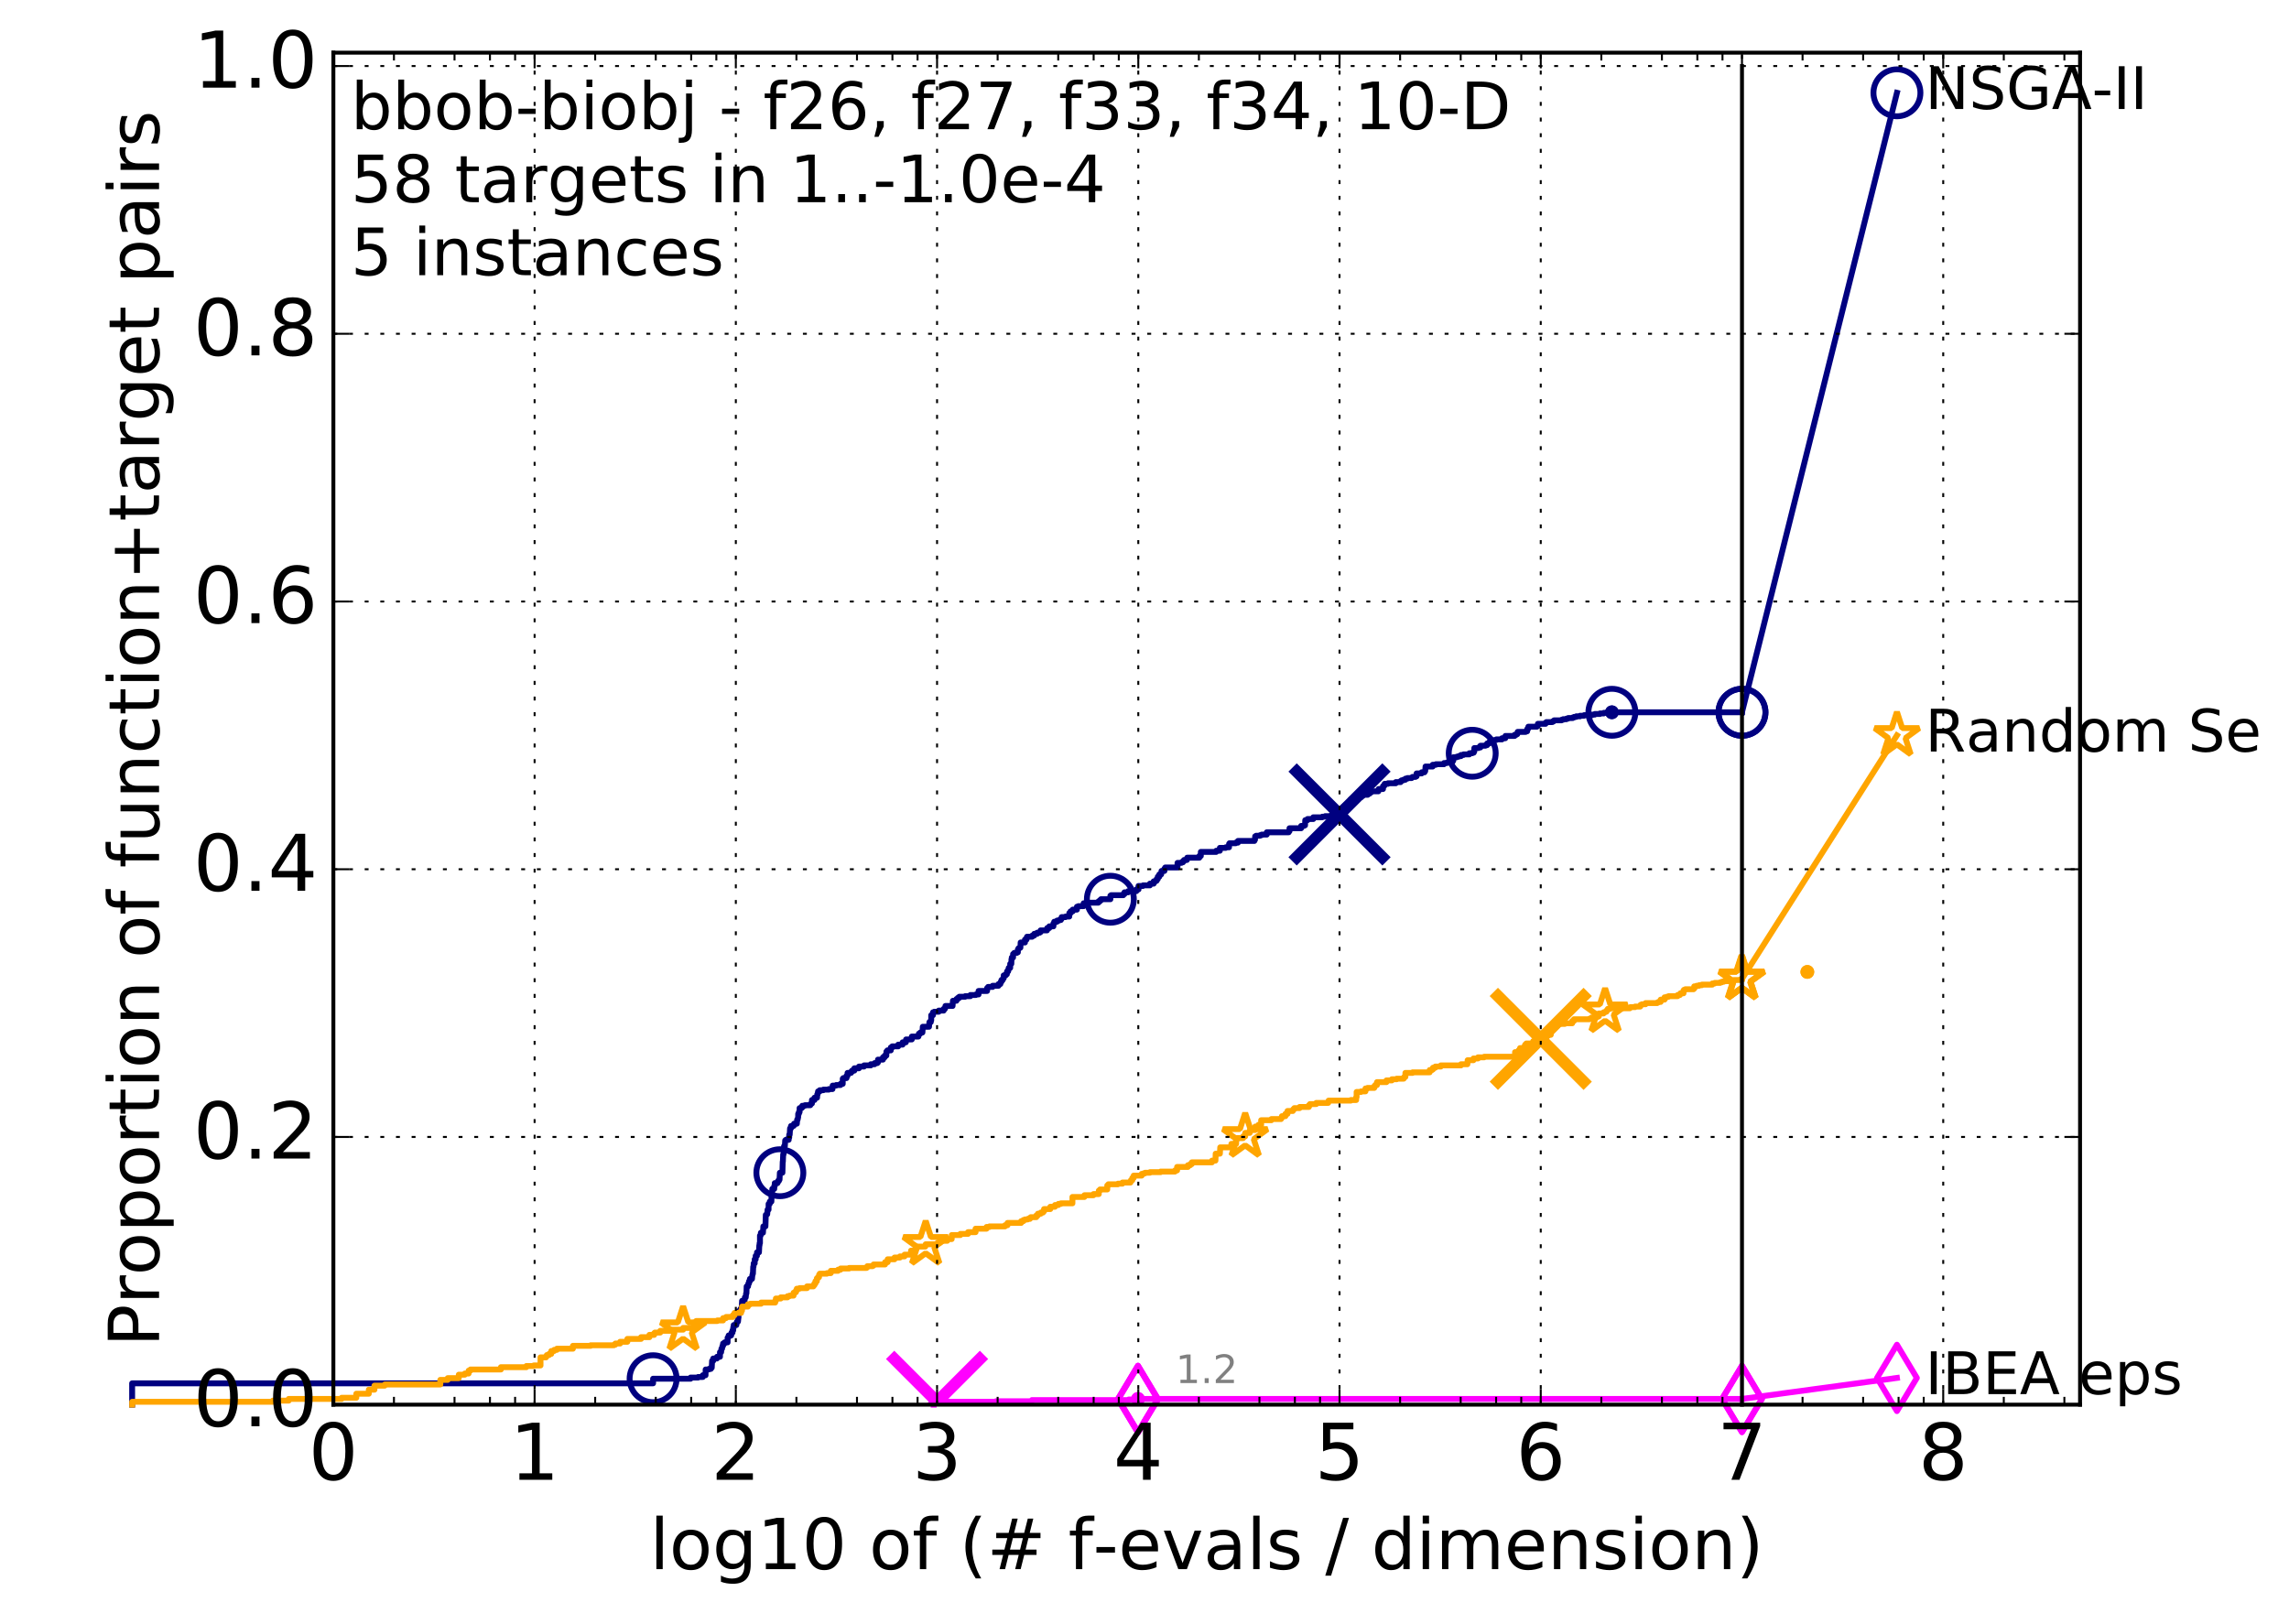<?xml version="1.0" encoding="utf-8" standalone="no"?>
<!DOCTYPE svg PUBLIC "-//W3C//DTD SVG 1.1//EN"
  "http://www.w3.org/Graphics/SVG/1.1/DTD/svg11.dtd">
<!-- Created with matplotlib (http://matplotlib.org/) -->
<svg height="415pt" version="1.1" viewBox="0 0 585 415" width="585pt" xmlns="http://www.w3.org/2000/svg" xmlns:xlink="http://www.w3.org/1999/xlink">
 <defs>
  <style type="text/css">
*{stroke-linecap:butt;stroke-linejoin:round;stroke-miterlimit:100000;}
  </style>
 </defs>
 <g id="figure_1">
  <g id="patch_1">
   <path d="M 0 415.456 
L 585.148 415.456 
L 585.148 0 
L 0 0 
z
" style="fill:#ffffff;"/>
  </g>
  <g id="axes_1">
   <g id="patch_2">
    <path d="M 85.2 359.056 
L 531.6 359.056 
L 531.6 13.456 
L 85.2 13.456 
z
" style="fill:#ffffff;"/>
   </g>
   <g id="line2d_1">
    <defs>
     <path d="M 0 1.5 
C 0.398 1.5 0.779 1.342 1.061 1.061 
C 1.342 0.779 1.5 0.398 1.5 0 
C 1.5 -0.398 1.342 -0.779 1.061 -1.061 
C 0.779 -1.342 0.398 -1.5 0 -1.5 
C -0.398 -1.5 -0.779 -1.342 -1.061 -1.061 
C -1.342 -0.779 -1.5 -0.398 -1.5 0 
C -1.5 0.398 -1.342 0.779 -1.061 1.061 
C -0.779 1.342 -0.398 1.5 0 1.5 
z
" id="m01366a6ab9" style="stroke:#000080;stroke-width:0.5;"/>
    </defs>
    <g>
     <use style="fill:#000080;stroke:#000080;stroke-width:0.5;" x="411.95" xlink:href="#m01366a6ab9" y="182.068"/>
     <use style="fill:#000080;stroke:#000080;stroke-width:0.5;" x="411.95" xlink:href="#m01366a6ab9" y="182.068"/>
    </g>
   </g>
   <g id="line2d_2">
    <path d="M 33.771 359.056 
L 33.771 353.599 
L 166.911 353.599 
L 166.911 352.419 
L 176.498 352.419 
L 176.498 352.124 
L 178.401 352.124 
L 178.401 351.977 
L 179.607 351.977 
L 179.607 351.534 
L 180.313 351.534 
L 180.345 350.059 
L 181.15 350.059 
L 181.15 349.912 
L 181.661 349.912 
L 181.661 349.617 
L 181.898 349.617 
L 181.986 347.847 
L 182.277 347.847 
L 182.277 347.257 
L 183.212 347.257 
L 183.24 346.815 
L 184.003 346.815 
L 184.003 345.635 
L 184.295 345.635 
L 184.375 344.75 
L 184.532 344.75 
L 184.636 344.012 
L 184.792 344.012 
L 184.792 343.422 
L 185.177 343.422 
L 185.177 343.127 
L 185.951 343.127 
L 185.951 341.947 
L 186.122 341.947 
L 186.219 341.357 
L 186.864 341.357 
L 186.958 340.62 
L 187.215 340.62 
L 187.215 340.03 
L 187.4 340.03 
L 187.4 339.293 
L 187.515 339.293 
L 187.515 338.703 
L 188.191 338.703 
L 188.235 338.113 
L 188.346 338.113 
L 188.346 337.818 
L 188.609 337.818 
L 188.717 336.785 
L 188.739 336.785 
L 188.739 335.163 
L 189.253 335.163 
L 189.253 334.573 
L 189.547 334.573 
L 189.652 332.508 
L 190.287 332.508 
L 190.368 331.623 
L 190.588 331.623 
L 190.688 330.591 
L 190.767 330.591 
L 190.826 328.821 
L 191.179 328.821 
L 191.256 328.083 
L 191.411 328.083 
L 191.449 327.493 
L 191.659 327.493 
L 191.659 326.903 
L 192.185 326.903 
L 192.259 326.018 
L 192.296 326.018 
L 192.352 325.576 
L 192.425 325.576 
L 192.499 323.806 
L 192.572 323.806 
L 192.626 322.921 
L 192.88 322.921 
L 192.88 321.889 
L 193.13 321.889 
L 193.13 321.004 
L 193.448 321.004 
L 193.466 320.119 
L 193.969 320.119 
L 194.054 318.349 
L 194.105 318.349 
L 194.139 317.759 
L 194.224 317.759 
L 194.224 315.842 
L 194.393 315.842 
L 194.46 315.104 
L 194.99 315.104 
L 195.088 313.482 
L 195.62 313.482 
L 195.715 310.532 
L 195.921 310.532 
L 195.921 310.384 
L 196.077 310.384 
L 196.17 309.205 
L 196.418 309.205 
L 196.433 307.73 
L 196.723 307.73 
L 196.738 307.14 
L 197.143 307.14 
L 197.202 305.075 
L 197.321 305.075 
L 197.38 303.895 
L 197.874 303.895 
L 197.874 303.157 
L 198.004 303.157 
L 198.004 302.42 
L 198.708 302.42 
L 198.708 302.125 
L 198.86 302.125 
L 198.86 301.83 
L 199.079 301.83 
L 199.079 301.535 
L 199.228 301.535 
L 199.31 299.765 
L 199.961 299.765 
L 200.04 296.963 
L 200.079 296.963 
L 200.157 295.045 
L 200.261 295.045 
L 200.351 294.16 
L 200.377 294.16 
L 200.377 292.981 
L 200.582 292.981 
L 200.671 291.506 
L 200.823 291.506 
L 200.823 291.358 
L 201.567 291.358 
L 201.567 290.768 
L 201.701 290.768 
L 201.701 290.031 
L 201.822 290.031 
L 201.918 288.408 
L 202.157 288.408 
L 202.157 287.818 
L 202.789 287.818 
L 202.789 287.671 
L 202.939 287.671 
L 202.939 287.228 
L 203.65 287.228 
L 203.728 286.196 
L 203.849 286.196 
L 203.959 285.606 
L 203.981 285.606 
L 203.992 284.721 
L 204.166 284.721 
L 204.166 284.279 
L 204.35 284.279 
L 204.35 283.246 
L 204.872 283.246 
L 204.872 283.099 
L 205.029 283.099 
L 205.029 282.656 
L 205.688 282.656 
L 205.688 282.509 
L 207.093 282.509 
L 207.093 282.214 
L 207.292 282.214 
L 207.292 282.066 
L 207.508 282.066 
L 207.508 281.181 
L 208.153 281.181 
L 208.153 280.591 
L 208.816 280.591 
L 208.868 279.706 
L 208.965 279.706 
L 209.07 278.969 
L 209.51 278.969 
L 209.51 278.674 
L 210.423 278.674 
L 210.423 278.526 
L 211.822 278.526 
L 211.822 278.379 
L 212.758 278.379 
L 212.802 277.494 
L 213.692 277.494 
L 213.692 277.347 
L 214.805 277.347 
L 214.805 277.052 
L 215.377 277.052 
L 215.384 275.724 
L 215.508 275.724 
L 215.508 275.577 
L 216.342 275.577 
L 216.342 274.987 
L 216.605 274.987 
L 216.605 274.249 
L 217.495 274.249 
L 217.495 273.954 
L 217.757 273.954 
L 217.757 273.659 
L 218.346 273.659 
L 218.346 273.069 
L 219.528 273.069 
L 219.528 272.627 
L 220.817 272.627 
L 220.817 272.332 
L 222.536 272.332 
L 222.536 272.037 
L 223.521 272.037 
L 223.521 271.742 
L 224.235 271.742 
L 224.235 271.594 
L 224.376 271.594 
L 224.376 270.857 
L 225.653 270.857 
L 225.653 270.267 
L 226.104 270.267 
L 226.104 269.825 
L 226.523 269.825 
L 226.543 268.792 
L 226.785 268.792 
L 226.785 268.497 
L 227.655 268.497 
L 227.655 267.76 
L 228.02 267.76 
L 228.02 267.465 
L 229.56 267.465 
L 229.56 267.022 
L 230.677 267.022 
L 230.677 266.432 
L 231.507 266.432 
L 231.567 265.695 
L 233.03 265.695 
L 233.03 264.957 
L 234.724 264.957 
L 234.826 264.22 
L 235.205 264.22 
L 235.205 263.925 
L 235.743 263.925 
L 235.837 262.45 
L 237.431 262.45 
L 237.528 261.27 
L 237.879 261.27 
L 237.879 260.828 
L 237.992 260.828 
L 237.992 259.5 
L 238.439 259.5 
L 238.439 258.763 
L 238.764 258.763 
L 238.764 258.615 
L 239.919 258.615 
L 239.919 258.32 
L 241.172 258.32 
L 241.172 257.878 
L 241.5 257.878 
L 241.5 257.583 
L 241.623 257.583 
L 241.623 257.14 
L 243.452 257.14 
L 243.536 255.813 
L 244.437 255.813 
L 244.437 255.37 
L 244.778 255.37 
L 244.778 255.075 
L 245.161 255.075 
L 245.161 254.78 
L 246.67 254.78 
L 246.67 254.633 
L 247.995 254.633 
L 247.995 254.338 
L 249.416 254.338 
L 249.416 254.191 
L 250.089 254.191 
L 250.089 253.306 
L 252.27 253.306 
L 252.27 252.568 
L 252.526 252.568 
L 252.526 252.273 
L 253.686 252.273 
L 253.686 251.978 
L 255.189 251.978 
L 255.189 251.536 
L 255.662 251.536 
L 255.755 250.946 
L 255.95 250.946 
L 255.95 250.503 
L 256.262 250.503 
L 256.362 250.061 
L 256.513 250.061 
L 256.513 249.323 
L 257.022 249.323 
L 257.022 249.028 
L 257.324 249.028 
L 257.376 248.291 
L 257.661 248.291 
L 257.661 247.848 
L 257.795 247.848 
L 257.795 247.406 
L 258.174 247.406 
L 258.174 246.374 
L 258.463 246.374 
L 258.499 245.194 
L 258.583 245.194 
L 258.583 244.751 
L 258.913 244.751 
L 258.913 243.866 
L 259.083 243.866 
L 259.083 243.719 
L 259.214 243.719 
L 259.214 243.571 
L 259.872 243.571 
L 259.872 243.424 
L 260.138 243.424 
L 260.138 242.686 
L 260.292 242.686 
L 260.292 242.391 
L 260.558 242.391 
L 260.558 242.244 
L 260.782 242.244 
L 260.847 240.916 
L 261.944 240.916 
L 261.944 240.179 
L 262.345 240.179 
L 262.345 239.736 
L 262.474 239.736 
L 262.474 239.441 
L 263.799 239.441 
L 263.799 239.146 
L 264.312 239.146 
L 264.312 238.704 
L 265.053 238.704 
L 265.053 238.409 
L 265.724 238.409 
L 265.724 238.262 
L 265.941 238.262 
L 265.941 237.819 
L 267.585 237.819 
L 267.625 237.229 
L 268.171 237.229 
L 268.171 236.787 
L 269.22 236.787 
L 269.22 236.049 
L 269.432 236.049 
L 269.432 235.607 
L 270.138 235.607 
L 270.138 235.312 
L 270.664 235.312 
L 270.664 235.164 
L 271.131 235.164 
L 271.131 234.869 
L 271.322 234.869 
L 271.322 234.427 
L 272.317 234.427 
L 272.317 234.279 
L 273.277 234.279 
L 273.277 233.394 
L 273.609 233.394 
L 273.609 232.952 
L 274.163 232.952 
L 274.163 232.509 
L 275.231 232.509 
L 275.231 231.772 
L 275.608 231.772 
L 275.608 231.624 
L 276.95 231.624 
L 276.95 230.887 
L 277.719 230.887 
L 277.719 230.74 
L 280.692 230.74 
L 280.692 230.445 
L 281.047 230.445 
L 281.047 230.15 
L 281.37 230.15 
L 281.37 229.855 
L 283.776 229.855 
L 283.776 228.97 
L 283.956 228.97 
L 283.956 228.822 
L 287.081 228.822 
L 287.081 228.527 
L 287.387 228.527 
L 287.387 228.085 
L 288.324 228.085 
L 288.324 227.79 
L 290.418 227.79 
L 290.418 227.347 
L 290.973 227.347 
L 290.973 226.462 
L 292.129 226.462 
L 292.129 226.315 
L 293.882 226.315 
L 293.882 225.872 
L 294.847 225.872 
L 294.847 225.282 
L 295.353 225.282 
L 295.353 225.135 
L 295.609 225.135 
L 295.609 224.692 
L 295.896 224.692 
L 295.896 224.102 
L 296.287 224.102 
L 296.287 223.512 
L 296.757 223.512 
L 296.845 222.628 
L 297.591 222.628 
L 297.591 222.038 
L 297.799 222.038 
L 297.799 221.743 
L 300.936 221.743 
L 300.936 220.563 
L 301.94 220.563 
L 301.94 220.415 
L 302.327 220.415 
L 302.327 220.12 
L 302.599 220.12 
L 302.599 219.825 
L 303.333 219.825 
L 303.409 219.235 
L 306.519 219.235 
L 306.519 218.793 
L 306.896 218.793 
L 306.896 217.76 
L 310.819 217.76 
L 310.819 217.465 
L 311.756 217.465 
L 311.756 216.728 
L 313.256 216.728 
L 313.256 216.58 
L 314.104 216.58 
L 314.119 215.695 
L 314.221 215.695 
L 314.221 215.548 
L 315.797 215.548 
L 315.797 215.4 
L 316.375 215.4 
L 316.375 214.958 
L 320.577 214.958 
L 320.577 214.663 
L 320.735 214.663 
L 320.781 213.778 
L 321.017 213.778 
L 321.017 213.631 
L 322.021 213.631 
L 322.021 213.483 
L 322.435 213.483 
L 322.435 213.336 
L 323.748 213.336 
L 323.748 212.746 
L 329.353 212.746 
L 329.353 212.451 
L 329.56 212.451 
L 329.56 211.713 
L 332.525 211.713 
L 332.525 211.123 
L 333.227 211.123 
L 333.227 210.976 
L 333.526 210.976 
L 333.582 209.648 
L 334.16 209.648 
L 334.16 209.353 
L 335.64 209.353 
L 335.64 208.911 
L 337.93 208.911 
L 337.93 208.763 
L 338.667 208.763 
L 338.667 208.616 
L 340.079 208.616 
L 340.079 208.468 
L 342.33 208.468 
L 342.39 208.026 
L 342.468 208.026 
L 342.561 207.583 
L 342.611 207.583 
L 342.632 206.994 
L 342.908 206.994 
L 342.908 206.846 
L 343.038 206.846 
L 343.118 206.404 
L 343.256 206.404 
L 343.256 206.256 
L 343.716 206.256 
L 343.757 205.814 
L 343.997 205.814 
L 343.997 205.666 
L 344.479 205.666 
L 344.587 205.224 
L 345.02 205.224 
L 345.083 204.634 
L 345.195 204.634 
L 345.195 204.339 
L 345.595 204.339 
L 345.595 204.191 
L 345.789 204.191 
L 345.789 204.044 
L 346.501 204.044 
L 346.501 203.896 
L 347.405 203.896 
L 347.405 203.749 
L 347.901 203.749 
L 347.904 203.454 
L 348.285 203.454 
L 348.285 203.159 
L 349.552 203.159 
L 349.552 202.864 
L 350.021 202.864 
L 350.096 202.569 
L 350.41 202.569 
L 350.41 202.274 
L 352.263 202.274 
L 352.337 201.684 
L 353.452 201.684 
L 353.452 200.946 
L 353.73 200.946 
L 353.73 200.799 
L 353.85 200.799 
L 353.872 200.356 
L 354.725 200.356 
L 354.725 200.209 
L 356.723 200.209 
L 356.723 199.914 
L 357.96 199.914 
L 357.971 199.619 
L 358.176 199.619 
L 358.176 199.472 
L 358.624 199.472 
L 358.624 199.324 
L 359.149 199.324 
L 359.204 199.029 
L 359.694 199.029 
L 359.694 198.882 
L 360.777 198.882 
L 360.777 198.734 
L 360.994 198.734 
L 360.994 198.587 
L 361.758 198.587 
L 361.758 198.439 
L 362.037 198.439 
L 362.037 197.702 
L 363.332 197.702 
L 363.332 197.407 
L 364.064 197.407 
L 364.064 197.112 
L 364.237 197.112 
L 364.326 195.932 
L 366.153 195.932 
L 366.153 195.489 
L 366.972 195.489 
L 366.972 195.342 
L 369.044 195.342 
L 369.044 195.047 
L 369.776 195.047 
L 369.776 194.899 
L 370.732 194.899 
L 370.732 194.752 
L 371.228 194.752 
L 371.228 194.457 
L 371.408 194.457 
L 371.419 193.572 
L 372.284 193.572 
L 372.284 193.424 
L 372.764 193.424 
L 372.764 193.277 
L 373.375 193.277 
L 373.375 192.982 
L 374.025 192.982 
L 374.025 192.834 
L 375.513 192.834 
L 375.513 192.539 
L 376.256 192.539 
L 376.256 192.392 
L 376.644 192.392 
L 376.743 192.097 
L 376.786 192.097 
L 376.794 191.212 
L 377.858 191.212 
L 377.858 191.065 
L 378.346 191.065 
L 378.346 190.622 
L 379.614 190.622 
L 379.614 190.475 
L 380.053 190.475 
L 380.073 190.032 
L 380.66 190.032 
L 380.681 189.59 
L 381 189.59 
L 381.081 189.295 
L 382.003 189.295 
L 382.003 189.147 
L 382.409 189.147 
L 382.409 189 
L 383.858 189 
L 383.858 188.705 
L 384.712 188.705 
L 384.746 188.115 
L 387.094 188.115 
L 387.094 187.82 
L 387.524 187.82 
L 387.524 187.672 
L 387.774 187.672 
L 387.865 187.082 
L 389.919 187.082 
L 389.919 186.935 
L 390.299 186.935 
L 390.312 186.345 
L 390.52 186.345 
L 390.601 185.755 
L 392.779 185.755 
L 392.779 185.607 
L 393.013 185.607 
L 393.036 185.017 
L 395 185.017 
L 395 184.722 
L 395.212 184.722 
L 395.212 184.575 
L 396.73 184.575 
L 396.73 184.427 
L 397.02 184.427 
L 397.02 184.28 
L 397.174 184.28 
L 397.174 184.132 
L 399.067 184.132 
L 399.067 183.985 
L 399.468 183.985 
L 399.468 183.837 
L 400.336 183.837 
L 400.336 183.69 
L 400.763 183.69 
L 400.763 183.543 
L 401.942 183.543 
L 401.942 183.395 
L 402.294 183.395 
L 402.294 183.248 
L 402.848 183.248 
L 402.848 183.1 
L 403.814 183.1 
L 403.814 182.953 
L 404.844 182.953 
L 404.844 182.805 
L 406.917 182.805 
L 406.917 182.658 
L 407.586 182.658 
L 407.586 182.51 
L 408.879 182.51 
L 408.879 182.363 
L 409.877 182.363 
L 409.877 182.215 
L 411.95 182.215 
L 411.95 182.068 
L 445.2 182.068 
L 445.2 182.068 
" style="fill:none;stroke:#000080;stroke-linecap:square;stroke-width:1.5;"/>
   </g>
   <g id="line2d_3">
    <defs>
     <path d="M 0 6 
C 1.591 6 3.117 5.368 4.243 4.243 
C 5.368 3.117 6 1.591 6 0 
C 6 -1.591 5.368 -3.117 4.243 -4.243 
C 3.117 -5.368 1.591 -6 0 -6 
C -1.591 -6 -3.117 -5.368 -4.243 -4.243 
C -5.368 -3.117 -6 -1.591 -6 0 
C -6 1.591 -5.368 3.117 -4.243 4.243 
C -3.117 5.368 -1.591 6 0 6 
z
" id="m22316742a0" style="stroke:#000080;stroke-width:1.5;"/>
    </defs>
    <g>
     <use style="fill:none;stroke:#000080;stroke-width:1.5;" x="166.911" xlink:href="#m22316742a0" y="352.419"/>
     <use style="fill:none;stroke:#000080;stroke-width:1.5;" x="199.31" xlink:href="#m22316742a0" y="299.765"/>
     <use style="fill:none;stroke:#000080;stroke-width:1.5;" x="283.776" xlink:href="#m22316742a0" y="229.855"/>
     <use style="fill:none;stroke:#000080;stroke-width:1.5;" x="376.256" xlink:href="#m22316742a0" y="192.539"/>
     <use style="fill:none;stroke:#000080;stroke-width:1.5;" x="411.95" xlink:href="#m22316742a0" y="182.068"/>
     <use style="fill:none;stroke:#000080;stroke-width:1.5;" x="445.2" xlink:href="#m22316742a0" y="182.068"/>
    </g>
   </g>
   <g id="line2d_4"/>
   <g id="line2d_5">
    <path clip-path="url(#pa37cf66e40)" d="M 342.346 208.173 
" style="fill:none;stroke:#000080;stroke-linecap:square;"/>
    <defs>
     <path d="M -12 12 
L 12 -12 
M -12 -12 
L 12 12 
" id="mfe782d977c" style="stroke:#000080;stroke-width:3.0;"/>
    </defs>
    <g clip-path="url(#pa37cf66e40)">
     <use style="fill:#000080;stroke:#000080;stroke-width:3.0;" x="342.346" xlink:href="#mfe782d977c" y="208.173"/>
    </g>
   </g>
   <g id="line2d_6">
    <defs>
     <path d="M 0 1.5 
C 0.398 1.5 0.779 1.342 1.061 1.061 
C 1.342 0.779 1.5 0.398 1.5 0 
C 1.5 -0.398 1.342 -0.779 1.061 -1.061 
C 0.779 -1.342 0.398 -1.5 0 -1.5 
C -0.398 -1.5 -0.779 -1.342 -1.061 -1.061 
C -1.342 -0.779 -1.5 -0.398 -1.5 0 
C -1.5 0.398 -1.342 0.779 -1.061 1.061 
C -0.779 1.342 -0.398 1.5 0 1.5 
z
" id="ma4a2731929" style="stroke:#ff00ff;stroke-width:0.5;"/>
    </defs>
    <g>
     <use style="fill:#ff00ff;stroke:#ff00ff;stroke-width:0.5;" x="290.829" xlink:href="#ma4a2731929" y="357.581"/>
     <use style="fill:#ff00ff;stroke:#ff00ff;stroke-width:0.5;" x="290.829" xlink:href="#ma4a2731929" y="357.581"/>
    </g>
   </g>
   <g id="line2d_7">
    <path d="M 238.62 359.056 
L 238.62 358.319 
L 254.539 358.319 
L 254.539 358.171 
L 263.739 358.171 
L 263.739 357.876 
L 288.467 357.876 
L 288.467 357.729 
L 290.829 357.729 
L 290.829 357.581 
L 445.2 357.581 
" style="fill:none;stroke:#ff00ff;stroke-linecap:square;stroke-width:1.5;"/>
   </g>
   <g id="line2d_8">
    <defs>
     <path d="M -0 8.485 
L 5.091 0 
L 0 -8.485 
L -5.091 -0 
z
" id="m60a7ca5eb1" style="stroke:#ff00ff;stroke-linejoin:miter;stroke-width:1.5;"/>
    </defs>
    <g>
     <use style="fill:none;stroke:#ff00ff;stroke-linejoin:miter;stroke-width:1.5;" x="290.829" xlink:href="#m60a7ca5eb1" y="357.729"/>
     <use style="fill:none;stroke:#ff00ff;stroke-linejoin:miter;stroke-width:1.5;" x="290.829" xlink:href="#m60a7ca5eb1" y="357.581"/>
     <use style="fill:none;stroke:#ff00ff;stroke-linejoin:miter;stroke-width:1.5;" x="290.829" xlink:href="#m60a7ca5eb1" y="357.581"/>
     <use style="fill:none;stroke:#ff00ff;stroke-linejoin:miter;stroke-width:1.5;" x="445.2" xlink:href="#m60a7ca5eb1" y="357.581"/>
    </g>
   </g>
   <g id="line2d_9"/>
   <g id="line2d_10">
    <path clip-path="url(#pa37cf66e40)" d="M 239.486 358.319 
" style="fill:none;stroke:#ff00ff;stroke-linecap:square;"/>
    <defs>
     <path d="M -12 12 
L 12 -12 
M -12 -12 
L 12 12 
" id="md85580d3a4" style="stroke:#ff00ff;stroke-width:3.0;"/>
    </defs>
    <g clip-path="url(#pa37cf66e40)">
     <use style="fill:#ff00ff;stroke:#ff00ff;stroke-width:3.0;" x="239.486" xlink:href="#md85580d3a4" y="358.319"/>
    </g>
   </g>
   <g id="line2d_11">
    <defs>
     <path d="M 0 1.5 
C 0.398 1.5 0.779 1.342 1.061 1.061 
C 1.342 0.779 1.5 0.398 1.5 0 
C 1.5 -0.398 1.342 -0.779 1.061 -1.061 
C 0.779 -1.342 0.398 -1.5 0 -1.5 
C -0.398 -1.5 -0.779 -1.342 -1.061 -1.061 
C -1.342 -0.779 -1.5 -0.398 -1.5 0 
C -1.5 0.398 -1.342 0.779 -1.061 1.061 
C -0.779 1.342 -0.398 1.5 0 1.5 
z
" id="m0adb8c15ee" style="stroke:#ffa500;stroke-width:0.5;"/>
    </defs>
    <g>
     <use style="fill:#ffa500;stroke:#ffa500;stroke-width:0.5;" x="461.9" xlink:href="#m0adb8c15ee" y="248.438"/>
     <use style="fill:#ffa500;stroke:#ffa500;stroke-width:0.5;" x="461.9" xlink:href="#m0adb8c15ee" y="248.438"/>
    </g>
   </g>
   <g id="line2d_12">
    <path d="M 33.771 359.056 
L 33.771 358.319 
L 69.718 358.319 
L 69.718 358.024 
L 73.791 358.024 
L 73.791 357.581 
L 87.329 357.581 
L 87.329 357.286 
L 91.06 357.286 
L 91.06 356.254 
L 94.256 356.254 
L 94.256 355.222 
L 95.698 355.222 
L 95.698 354.189 
L 98.328 354.189 
L 98.328 353.894 
L 112.533 353.894 
L 112.533 352.714 
L 114.422 352.714 
L 114.422 352.272 
L 117.253 352.272 
L 117.253 351.387 
L 118.794 351.387 
L 118.794 351.092 
L 119.765 351.092 
L 119.765 350.354 
L 120.235 350.354 
L 120.235 350.059 
L 128.015 350.059 
L 128.015 349.469 
L 134.522 349.469 
L 134.522 349.174 
L 136.404 349.174 
L 136.404 349.027 
L 138.14 349.027 
L 138.14 346.962 
L 139.555 346.962 
L 139.555 346.667 
L 139.75 346.667 
L 139.75 346.372 
L 140.325 346.372 
L 140.325 346.077 
L 140.886 346.077 
L 140.886 345.34 
L 141.613 345.34 
L 141.613 345.045 
L 142.316 345.045 
L 142.316 344.75 
L 146.417 344.75 
L 146.417 344.012 
L 150.964 344.012 
L 150.964 343.865 
L 156.915 343.865 
L 156.915 343.717 
L 157.272 343.717 
L 157.272 343.422 
L 158.48 343.422 
L 158.48 342.98 
L 160.332 342.98 
L 160.332 342.242 
L 163.83 342.242 
L 163.83 341.8 
L 165.971 341.8 
L 165.971 341.21 
L 167.197 341.21 
L 167.197 340.768 
L 167.367 340.768 
L 167.367 340.62 
L 168.735 340.62 
L 168.735 340.178 
L 171.336 340.178 
L 171.336 339.883 
L 174.582 339.883 
L 174.582 339.44 
L 177.344 339.44 
L 177.344 338.113 
L 177.914 338.113 
L 177.914 337.67 
L 183.323 337.67 
L 183.323 337.523 
L 184.792 337.523 
L 184.792 336.933 
L 185.555 336.933 
L 185.555 336.638 
L 187.285 336.638 
L 187.285 336.195 
L 187.72 336.195 
L 187.72 335.605 
L 189.401 335.605 
L 189.401 335.015 
L 189.631 335.015 
L 189.631 333.983 
L 191.14 333.983 
L 191.14 333.393 
L 191.773 333.393 
L 191.773 333.245 
L 194.51 333.245 
L 194.51 332.951 
L 198.118 332.951 
L 198.118 332.508 
L 198.288 332.508 
L 198.288 331.918 
L 199.538 331.918 
L 199.538 331.623 
L 201.26 331.623 
L 201.26 331.328 
L 201.773 331.328 
L 201.773 331.181 
L 202.812 331.181 
L 202.812 330.443 
L 203.212 330.443 
L 203.212 330.296 
L 203.427 330.296 
L 203.427 329.853 
L 203.639 329.853 
L 203.639 329.411 
L 204.329 329.411 
L 204.329 329.263 
L 206.249 329.263 
L 206.249 328.821 
L 207.87 328.821 
L 207.87 328.526 
L 208.126 328.526 
L 208.126 328.083 
L 208.406 328.083 
L 208.406 327.493 
L 208.763 327.493 
L 208.763 326.756 
L 208.904 326.756 
L 208.904 326.608 
L 209.165 326.608 
L 209.165 326.461 
L 209.321 326.461 
L 209.321 325.871 
L 209.493 325.871 
L 209.493 325.576 
L 211.323 325.576 
L 211.323 325.428 
L 212.325 325.428 
L 212.325 324.839 
L 214.182 324.839 
L 214.182 324.544 
L 214.832 324.544 
L 214.832 324.249 
L 217.006 324.249 
L 217.006 324.101 
L 221.472 324.101 
L 221.472 323.954 
L 221.656 323.954 
L 221.656 323.659 
L 222.99 323.659 
L 222.99 323.511 
L 223.259 323.511 
L 223.259 323.216 
L 226.194 323.216 
L 226.194 322.626 
L 226.864 322.626 
L 226.864 321.889 
L 228.613 321.889 
L 228.613 321.446 
L 230.001 321.446 
L 230.001 321.151 
L 231.172 321.151 
L 231.172 320.709 
L 232.833 320.709 
L 232.833 319.676 
L 233.931 319.676 
L 233.931 319.234 
L 234.107 319.234 
L 234.107 318.644 
L 236.483 318.644 
L 236.577 318.054 
L 239.528 318.054 
L 239.528 317.906 
L 239.65 317.906 
L 239.65 317.611 
L 240.317 317.611 
L 240.317 317.169 
L 242.083 317.169 
L 242.083 316.727 
L 243.224 316.727 
L 243.243 315.694 
L 245.437 315.694 
L 245.437 315.399 
L 247.399 315.399 
L 247.399 314.957 
L 249.323 314.957 
L 249.323 314.072 
L 252.13 314.072 
L 252.13 313.629 
L 252.882 313.629 
L 252.882 313.482 
L 256.848 313.482 
L 256.848 313.187 
L 257.481 313.187 
L 257.5 312.597 
L 260.961 312.597 
L 260.961 312.154 
L 261.536 312.154 
L 261.536 311.859 
L 261.926 311.859 
L 261.926 311.712 
L 262.645 311.712 
L 262.645 311.564 
L 263.227 311.564 
L 263.227 311.269 
L 263.444 311.269 
L 263.444 311.122 
L 264.851 311.122 
L 264.851 310.679 
L 265.255 310.679 
L 265.255 310.237 
L 266.005 310.237 
L 266.005 309.942 
L 266.563 309.942 
L 266.563 309.647 
L 266.822 309.647 
L 266.822 309.057 
L 268.424 309.057 
L 268.424 308.467 
L 269.616 308.467 
L 269.616 308.025 
L 270.49 308.025 
L 270.49 307.73 
L 271.16 307.73 
L 271.16 307.582 
L 274.082 307.582 
L 274.082 305.96 
L 277.141 305.96 
L 277.141 305.517 
L 279.458 305.517 
L 279.458 305.222 
L 280.824 305.222 
L 280.824 304.337 
L 281.131 304.337 
L 281.131 304.042 
L 282.982 304.042 
L 282.982 303.01 
L 283.27 303.01 
L 283.27 302.715 
L 285.701 302.715 
L 285.701 302.567 
L 286.852 302.567 
L 286.852 302.272 
L 288.921 302.272 
L 289.026 301.682 
L 289.387 301.682 
L 289.387 301.093 
L 289.737 301.093 
L 289.737 300.503 
L 291.775 300.503 
L 291.775 300.06 
L 292.265 300.06 
L 292.265 299.913 
L 292.661 299.913 
L 292.661 299.765 
L 293.895 299.765 
L 293.895 299.618 
L 296.619 299.618 
L 296.619 299.47 
L 300.29 299.47 
L 300.29 299.175 
L 300.833 299.175 
L 300.833 298.29 
L 303.588 298.29 
L 303.588 297.848 
L 304.194 297.848 
L 304.194 297.553 
L 304.593 297.553 
L 304.593 297.11 
L 309.748 297.11 
L 309.748 296.668 
L 310.636 296.668 
L 310.69 294.898 
L 311.767 294.898 
L 311.857 293.276 
L 314.7 293.276 
L 314.7 292.391 
L 315.92 292.391 
L 315.947 290.916 
L 317.713 290.916 
L 317.713 290.473 
L 318.232 290.473 
L 318.232 289.588 
L 319.393 289.588 
L 319.393 288.998 
L 319.807 288.998 
L 319.807 288.851 
L 320.8 288.851 
L 320.8 287.966 
L 321.633 287.966 
L 321.633 287.523 
L 322.314 287.523 
L 322.314 286.343 
L 324.925 286.343 
L 324.925 286.048 
L 327.395 286.048 
L 327.395 285.754 
L 327.615 285.754 
L 327.615 285.311 
L 328.51 285.311 
L 328.51 284.721 
L 329.042 284.721 
L 329.042 283.984 
L 330.412 283.984 
L 330.501 283.541 
L 330.788 283.541 
L 330.788 283.246 
L 332.148 283.246 
L 332.148 282.951 
L 334.51 282.951 
L 334.51 282.509 
L 334.788 282.509 
L 334.788 282.214 
L 336.396 282.214 
L 336.396 281.919 
L 339.446 281.919 
L 339.547 281.329 
L 345.229 281.329 
L 345.229 281.181 
L 346.596 281.181 
L 346.596 280.444 
L 346.71 280.444 
L 346.71 279.116 
L 347.845 279.116 
L 347.845 278.969 
L 348.968 278.969 
L 348.968 278.231 
L 349.496 278.231 
L 349.496 278.084 
L 351.225 278.084 
L 351.225 277.642 
L 351.465 277.642 
L 351.465 277.347 
L 351.916 277.347 
L 351.916 276.609 
L 354.329 276.609 
L 354.329 276.167 
L 355.721 276.167 
L 355.721 275.872 
L 356.948 275.872 
L 356.948 275.724 
L 358.75 275.724 
L 358.75 275.429 
L 358.866 275.429 
L 358.866 275.282 
L 359.176 275.282 
L 359.176 274.249 
L 361.017 274.249 
L 361.017 274.102 
L 365.385 274.102 
L 365.385 273.512 
L 366.013 273.512 
L 366.013 273.364 
L 366.218 273.364 
L 366.218 272.922 
L 366.823 272.922 
L 366.823 272.627 
L 368.222 272.627 
L 368.222 272.332 
L 373.382 272.332 
L 373.382 272.037 
L 375.02 272.037 
L 375.083 271.004 
L 376.568 271.004 
L 376.568 270.562 
L 377.741 270.562 
L 377.741 270.267 
L 379.31 270.267 
L 379.31 270.12 
L 387.2 270.12 
L 387.2 268.94 
L 387.988 268.94 
L 388.094 268.497 
L 388.475 268.497 
L 388.475 267.907 
L 389.648 267.907 
L 389.654 267.317 
L 389.785 267.317 
L 389.785 267.022 
L 390.08 267.022 
L 390.08 266.727 
L 391.839 266.727 
L 391.839 266.137 
L 392.471 266.137 
L 392.471 265.547 
L 393.832 265.547 
L 393.832 265.4 
L 394.445 265.4 
L 394.445 264.957 
L 394.887 264.957 
L 394.97 264.515 
L 396.334 264.515 
L 396.334 263.482 
L 396.591 263.482 
L 396.654 263.04 
L 396.87 263.04 
L 396.961 262.303 
L 397.298 262.303 
L 397.298 262.155 
L 397.7 262.155 
L 397.7 261.86 
L 398.408 261.86 
L 398.408 261.713 
L 399.948 261.713 
L 399.948 261.565 
L 401.809 261.565 
L 401.809 260.975 
L 402.268 260.975 
L 402.268 260.533 
L 406.208 260.533 
L 406.208 260.385 
L 406.761 260.385 
L 406.761 260.09 
L 407.349 260.09 
L 407.349 259.943 
L 408.307 259.943 
L 408.307 259.795 
L 408.612 259.795 
L 408.612 259.058 
L 409.823 259.058 
L 409.823 258.763 
L 410.213 258.763 
L 410.213 258.615 
L 410.571 258.615 
L 410.571 258.32 
L 410.707 258.32 
L 410.707 258.173 
L 410.905 258.173 
L 410.905 257.878 
L 411.478 257.878 
L 411.478 257.73 
L 416.543 257.73 
L 416.543 257.583 
L 416.679 257.583 
L 416.679 257.435 
L 417.884 257.435 
L 417.884 257.288 
L 419.197 257.288 
L 419.289 256.845 
L 419.625 256.845 
L 419.625 256.698 
L 420.563 256.698 
L 420.563 256.403 
L 423.523 256.403 
L 423.523 256.255 
L 423.803 256.255 
L 423.803 256.108 
L 424.417 256.108 
L 424.417 255.518 
L 425.403 255.518 
L 425.403 254.928 
L 425.987 254.928 
L 425.987 254.78 
L 426.446 254.78 
L 426.446 254.633 
L 428.755 254.633 
L 428.755 254.338 
L 429.345 254.338 
L 429.345 254.191 
L 429.464 254.191 
L 429.464 253.896 
L 430.255 253.896 
L 430.255 253.158 
L 430.374 253.158 
L 430.374 253.011 
L 430.726 253.011 
L 430.726 252.863 
L 432.821 252.863 
L 432.821 252.716 
L 432.991 252.716 
L 432.991 252.126 
L 433.579 252.126 
L 433.579 251.978 
L 434.239 251.978 
L 434.239 251.831 
L 434.946 251.831 
L 434.946 251.683 
L 437.618 251.683 
L 437.618 251.388 
L 438.228 251.388 
L 438.228 251.241 
L 439.619 251.241 
L 439.619 251.093 
L 440.058 251.093 
L 440.058 250.946 
L 440.553 250.946 
L 440.553 250.798 
L 442.317 250.798 
L 442.317 250.651 
L 443.146 250.651 
L 443.146 250.503 
L 444.723 250.503 
L 444.723 250.356 
L 445.073 250.356 
L 445.073 250.208 
L 445.2 250.208 
L 445.2 250.208 
" style="fill:none;stroke:#ffa500;stroke-linecap:square;stroke-width:1.5;"/>
   </g>
   <g id="line2d_13">
    <defs>
     <path d="M 0 -6 
L -1.347 -1.854 
L -5.706 -1.854 
L -2.18 0.708 
L -3.527 4.854 
L -0 2.292 
L 3.527 4.854 
L 2.18 0.708 
L 5.706 -1.854 
L 1.347 -1.854 
z
" id="m8f101d656d" style="stroke:#ffa500;stroke-linejoin:bevel;stroke-width:1.5;"/>
    </defs>
    <g>
     <use style="fill:none;stroke:#ffa500;stroke-linejoin:bevel;stroke-width:1.5;" x="174.582" xlink:href="#m8f101d656d" y="339.883"/>
     <use style="fill:none;stroke:#ffa500;stroke-linejoin:bevel;stroke-width:1.5;" x="236.577" xlink:href="#m8f101d656d" y="318.054"/>
     <use style="fill:none;stroke:#ffa500;stroke-linejoin:bevel;stroke-width:1.5;" x="318.232" xlink:href="#m8f101d656d" y="290.473"/>
     <use style="fill:none;stroke:#ffa500;stroke-linejoin:bevel;stroke-width:1.5;" x="410.213" xlink:href="#m8f101d656d" y="258.615"/>
     <use style="fill:none;stroke:#ffa500;stroke-linejoin:bevel;stroke-width:1.5;" x="445.073" xlink:href="#m8f101d656d" y="250.208"/>
     <use style="fill:none;stroke:#ffa500;stroke-linejoin:bevel;stroke-width:1.5;" x="445.2" xlink:href="#m8f101d656d" y="250.208"/>
    </g>
   </g>
   <g id="line2d_14"/>
   <g id="line2d_15">
    <path clip-path="url(#pa37cf66e40)" d="M 393.771 265.547 
" style="fill:none;stroke:#ffa500;stroke-linecap:square;"/>
    <defs>
     <path d="M -12 12 
L 12 -12 
M -12 -12 
L 12 12 
" id="mac67029dca" style="stroke:#ffa500;stroke-width:3.0;"/>
    </defs>
    <g clip-path="url(#pa37cf66e40)">
     <use style="fill:#ffa500;stroke:#ffa500;stroke-width:3.0;" x="393.771" xlink:href="#mac67029dca" y="265.547"/>
    </g>
   </g>
   <g id="line2d_16">
    <path d="M 445.2 357.581 
L 484.8 352.213 
" style="fill:none;stroke:#ff00ff;stroke-linecap:square;stroke-width:1.5;"/>
    <g>
     <use style="fill:none;stroke:#ff00ff;stroke-linejoin:miter;stroke-width:1.5;" x="445.2" xlink:href="#m60a7ca5eb1" y="357.581"/>
     <use style="fill:none;stroke:#ff00ff;stroke-linejoin:miter;stroke-width:1.5;" x="484.8" xlink:href="#m60a7ca5eb1" y="352.213"/>
    </g>
   </g>
   <g id="line2d_17">
    <path d="M 445.2 250.208 
L 484.8 187.967 
" style="fill:none;stroke:#ffa500;stroke-linecap:square;stroke-width:1.5;"/>
    <g>
     <use style="fill:none;stroke:#ffa500;stroke-linejoin:bevel;stroke-width:1.5;" x="445.2" xlink:href="#m8f101d656d" y="250.208"/>
     <use style="fill:none;stroke:#ffa500;stroke-linejoin:bevel;stroke-width:1.5;" x="484.8" xlink:href="#m8f101d656d" y="187.967"/>
    </g>
   </g>
   <g id="line2d_18">
    <path d="M 445.2 182.068 
L 484.8 23.722 
" style="fill:none;stroke:#000080;stroke-linecap:square;stroke-width:1.5;"/>
    <g>
     <use style="fill:none;stroke:#000080;stroke-width:1.5;" x="445.2" xlink:href="#m22316742a0" y="182.068"/>
     <use style="fill:none;stroke:#000080;stroke-width:1.5;" x="484.8" xlink:href="#m22316742a0" y="23.722"/>
    </g>
   </g>
   <g id="line2d_19">
    <path d="M 445.2 359.056 
L 445.2 16.878 
" style="fill:none;stroke:#000000;stroke-linecap:square;"/>
   </g>
   <g id="patch_3">
    <path d="M 85.2 13.456 
L 531.6 13.456 
" style="fill:none;stroke:#000000;stroke-linecap:square;stroke-linejoin:miter;"/>
   </g>
   <g id="patch_4">
    <path d="M 531.6 359.056 
L 531.6 13.456 
" style="fill:none;stroke:#000000;stroke-linecap:square;stroke-linejoin:miter;"/>
   </g>
   <g id="patch_5">
    <path d="M 85.2 359.056 
L 531.6 359.056 
" style="fill:none;stroke:#000000;stroke-linecap:square;stroke-linejoin:miter;"/>
   </g>
   <g id="patch_6">
    <path d="M 85.2 359.056 
L 85.2 13.456 
" style="fill:none;stroke:#000000;stroke-linecap:square;stroke-linejoin:miter;"/>
   </g>
   <g id="matplotlib.axis_1">
    <g id="xtick_1">
     <g id="line2d_20">
      <path clip-path="url(#pa37cf66e40)" d="M 85.2 359.056 
L 85.2 13.456 
" style="fill:none;stroke:#000000;stroke-dasharray:1,3;stroke-dashoffset:0.0;stroke-width:0.5;"/>
     </g>
     <g id="line2d_21">
      <defs>
       <path d="M 0 0 
L 0 -4 
" id="m596054733c" style="stroke:#000000;stroke-width:0.5;"/>
      </defs>
      <g>
       <use style="stroke:#000000;stroke-width:0.5;" x="85.2" xlink:href="#m596054733c" y="359.056"/>
      </g>
     </g>
     <g id="line2d_22">
      <defs>
       <path d="M 0 0 
L 0 4 
" id="m2a0aebd576" style="stroke:#000000;stroke-width:0.5;"/>
      </defs>
      <g>
       <use style="stroke:#000000;stroke-width:0.5;" x="85.2" xlink:href="#m2a0aebd576" y="13.456"/>
      </g>
     </g>
     <g id="text_1">
      <!-- 0 -->
      <defs>
       <path d="M 31.781 66.406 
Q 24.172 66.406 20.328 58.906 
Q 16.5 51.422 16.5 36.375 
Q 16.5 21.391 20.328 13.891 
Q 24.172 6.391 31.781 6.391 
Q 39.453 6.391 43.281 13.891 
Q 47.125 21.391 47.125 36.375 
Q 47.125 51.422 43.281 58.906 
Q 39.453 66.406 31.781 66.406 
M 31.781 74.219 
Q 44.047 74.219 50.516 64.516 
Q 56.984 54.828 56.984 36.375 
Q 56.984 17.969 50.516 8.266 
Q 44.047 -1.422 31.781 -1.422 
Q 19.531 -1.422 13.062 8.266 
Q 6.594 17.969 6.594 36.375 
Q 6.594 54.828 13.062 64.516 
Q 19.531 74.219 31.781 74.219 
" id="BitstreamVeraSans-Roman-30"/>
      </defs>
      <g transform="translate(78.838 378.253)scale(0.2 -0.2)">
       <use xlink:href="#BitstreamVeraSans-Roman-30"/>
      </g>
     </g>
    </g>
    <g id="xtick_2">
     <g id="line2d_23">
      <path clip-path="url(#pa37cf66e40)" d="M 136.629 359.056 
L 136.629 13.456 
" style="fill:none;stroke:#000000;stroke-dasharray:1,3;stroke-dashoffset:0.0;stroke-width:0.5;"/>
     </g>
     <g id="line2d_24">
      <g>
       <use style="stroke:#000000;stroke-width:0.5;" x="136.629" xlink:href="#m596054733c" y="359.056"/>
      </g>
     </g>
     <g id="line2d_25">
      <g>
       <use style="stroke:#000000;stroke-width:0.5;" x="136.629" xlink:href="#m2a0aebd576" y="13.456"/>
      </g>
     </g>
     <g id="text_2">
      <!-- 1 -->
      <defs>
       <path d="M 12.406 8.297 
L 28.516 8.297 
L 28.516 63.922 
L 10.984 60.406 
L 10.984 69.391 
L 28.422 72.906 
L 38.281 72.906 
L 38.281 8.297 
L 54.391 8.297 
L 54.391 0 
L 12.406 0 
z
" id="BitstreamVeraSans-Roman-31"/>
      </defs>
      <g transform="translate(130.266 378.253)scale(0.2 -0.2)">
       <use xlink:href="#BitstreamVeraSans-Roman-31"/>
      </g>
     </g>
    </g>
    <g id="xtick_3">
     <g id="line2d_26">
      <path clip-path="url(#pa37cf66e40)" d="M 188.057 359.056 
L 188.057 13.456 
" style="fill:none;stroke:#000000;stroke-dasharray:1,3;stroke-dashoffset:0.0;stroke-width:0.5;"/>
     </g>
     <g id="line2d_27">
      <g>
       <use style="stroke:#000000;stroke-width:0.5;" x="188.057" xlink:href="#m596054733c" y="359.056"/>
      </g>
     </g>
     <g id="line2d_28">
      <g>
       <use style="stroke:#000000;stroke-width:0.5;" x="188.057" xlink:href="#m2a0aebd576" y="13.456"/>
      </g>
     </g>
     <g id="text_3">
      <!-- 2 -->
      <defs>
       <path d="M 19.188 8.297 
L 53.609 8.297 
L 53.609 0 
L 7.328 0 
L 7.328 8.297 
Q 12.938 14.109 22.625 23.891 
Q 32.328 33.688 34.812 36.531 
Q 39.547 41.844 41.422 45.531 
Q 43.312 49.219 43.312 52.781 
Q 43.312 58.594 39.234 62.25 
Q 35.156 65.922 28.609 65.922 
Q 23.969 65.922 18.812 64.312 
Q 13.672 62.703 7.812 59.422 
L 7.812 69.391 
Q 13.766 71.781 18.938 73 
Q 24.125 74.219 28.422 74.219 
Q 39.75 74.219 46.484 68.547 
Q 53.219 62.891 53.219 53.422 
Q 53.219 48.922 51.531 44.891 
Q 49.859 40.875 45.406 35.406 
Q 44.188 33.984 37.641 27.219 
Q 31.109 20.453 19.188 8.297 
" id="BitstreamVeraSans-Roman-32"/>
      </defs>
      <g transform="translate(181.695 378.253)scale(0.2 -0.2)">
       <use xlink:href="#BitstreamVeraSans-Roman-32"/>
      </g>
     </g>
    </g>
    <g id="xtick_4">
     <g id="line2d_29">
      <path clip-path="url(#pa37cf66e40)" d="M 239.486 359.056 
L 239.486 13.456 
" style="fill:none;stroke:#000000;stroke-dasharray:1,3;stroke-dashoffset:0.0;stroke-width:0.5;"/>
     </g>
     <g id="line2d_30">
      <g>
       <use style="stroke:#000000;stroke-width:0.5;" x="239.486" xlink:href="#m596054733c" y="359.056"/>
      </g>
     </g>
     <g id="line2d_31">
      <g>
       <use style="stroke:#000000;stroke-width:0.5;" x="239.486" xlink:href="#m2a0aebd576" y="13.456"/>
      </g>
     </g>
     <g id="text_4">
      <!-- 3 -->
      <defs>
       <path d="M 40.578 39.312 
Q 47.656 37.797 51.625 33 
Q 55.609 28.219 55.609 21.188 
Q 55.609 10.406 48.188 4.484 
Q 40.766 -1.422 27.094 -1.422 
Q 22.516 -1.422 17.656 -0.516 
Q 12.797 0.391 7.625 2.203 
L 7.625 11.719 
Q 11.719 9.328 16.594 8.109 
Q 21.484 6.891 26.812 6.891 
Q 36.078 6.891 40.938 10.547 
Q 45.797 14.203 45.797 21.188 
Q 45.797 27.641 41.281 31.266 
Q 36.766 34.906 28.719 34.906 
L 20.219 34.906 
L 20.219 43.016 
L 29.109 43.016 
Q 36.375 43.016 40.234 45.922 
Q 44.094 48.828 44.094 54.297 
Q 44.094 59.906 40.109 62.906 
Q 36.141 65.922 28.719 65.922 
Q 24.656 65.922 20.016 65.031 
Q 15.375 64.156 9.812 62.312 
L 9.812 71.094 
Q 15.438 72.656 20.344 73.438 
Q 25.25 74.219 29.594 74.219 
Q 40.828 74.219 47.359 69.109 
Q 53.906 64.016 53.906 55.328 
Q 53.906 49.266 50.438 45.094 
Q 46.969 40.922 40.578 39.312 
" id="BitstreamVeraSans-Roman-33"/>
      </defs>
      <g transform="translate(233.123 378.253)scale(0.2 -0.2)">
       <use xlink:href="#BitstreamVeraSans-Roman-33"/>
      </g>
     </g>
    </g>
    <g id="xtick_5">
     <g id="line2d_32">
      <path clip-path="url(#pa37cf66e40)" d="M 290.914 359.056 
L 290.914 13.456 
" style="fill:none;stroke:#000000;stroke-dasharray:1,3;stroke-dashoffset:0.0;stroke-width:0.5;"/>
     </g>
     <g id="line2d_33">
      <g>
       <use style="stroke:#000000;stroke-width:0.5;" x="290.914" xlink:href="#m596054733c" y="359.056"/>
      </g>
     </g>
     <g id="line2d_34">
      <g>
       <use style="stroke:#000000;stroke-width:0.5;" x="290.914" xlink:href="#m2a0aebd576" y="13.456"/>
      </g>
     </g>
     <g id="text_5">
      <!-- 4 -->
      <defs>
       <path d="M 37.797 64.312 
L 12.891 25.391 
L 37.797 25.391 
z
M 35.203 72.906 
L 47.609 72.906 
L 47.609 25.391 
L 58.016 25.391 
L 58.016 17.188 
L 47.609 17.188 
L 47.609 0 
L 37.797 0 
L 37.797 17.188 
L 4.891 17.188 
L 4.891 26.703 
z
" id="BitstreamVeraSans-Roman-34"/>
      </defs>
      <g transform="translate(284.552 378.253)scale(0.2 -0.2)">
       <use xlink:href="#BitstreamVeraSans-Roman-34"/>
      </g>
     </g>
    </g>
    <g id="xtick_6">
     <g id="line2d_35">
      <path clip-path="url(#pa37cf66e40)" d="M 342.343 359.056 
L 342.343 13.456 
" style="fill:none;stroke:#000000;stroke-dasharray:1,3;stroke-dashoffset:0.0;stroke-width:0.5;"/>
     </g>
     <g id="line2d_36">
      <g>
       <use style="stroke:#000000;stroke-width:0.5;" x="342.343" xlink:href="#m596054733c" y="359.056"/>
      </g>
     </g>
     <g id="line2d_37">
      <g>
       <use style="stroke:#000000;stroke-width:0.5;" x="342.343" xlink:href="#m2a0aebd576" y="13.456"/>
      </g>
     </g>
     <g id="text_6">
      <!-- 5 -->
      <defs>
       <path d="M 10.797 72.906 
L 49.516 72.906 
L 49.516 64.594 
L 19.828 64.594 
L 19.828 46.734 
Q 21.969 47.469 24.109 47.828 
Q 26.266 48.188 28.422 48.188 
Q 40.625 48.188 47.75 41.5 
Q 54.891 34.812 54.891 23.391 
Q 54.891 11.625 47.562 5.094 
Q 40.234 -1.422 26.906 -1.422 
Q 22.312 -1.422 17.547 -0.641 
Q 12.797 0.141 7.719 1.703 
L 7.719 11.625 
Q 12.109 9.234 16.797 8.062 
Q 21.484 6.891 26.703 6.891 
Q 35.156 6.891 40.078 11.328 
Q 45.016 15.766 45.016 23.391 
Q 45.016 31 40.078 35.438 
Q 35.156 39.891 26.703 39.891 
Q 22.75 39.891 18.812 39.016 
Q 14.891 38.141 10.797 36.281 
z
" id="BitstreamVeraSans-Roman-35"/>
      </defs>
      <g transform="translate(335.98 378.253)scale(0.2 -0.2)">
       <use xlink:href="#BitstreamVeraSans-Roman-35"/>
      </g>
     </g>
    </g>
    <g id="xtick_7">
     <g id="line2d_38">
      <path clip-path="url(#pa37cf66e40)" d="M 393.771 359.056 
L 393.771 13.456 
" style="fill:none;stroke:#000000;stroke-dasharray:1,3;stroke-dashoffset:0.0;stroke-width:0.5;"/>
     </g>
     <g id="line2d_39">
      <g>
       <use style="stroke:#000000;stroke-width:0.5;" x="393.771" xlink:href="#m596054733c" y="359.056"/>
      </g>
     </g>
     <g id="line2d_40">
      <g>
       <use style="stroke:#000000;stroke-width:0.5;" x="393.771" xlink:href="#m2a0aebd576" y="13.456"/>
      </g>
     </g>
     <g id="text_7">
      <!-- 6 -->
      <defs>
       <path d="M 33.016 40.375 
Q 26.375 40.375 22.484 35.828 
Q 18.609 31.297 18.609 23.391 
Q 18.609 15.531 22.484 10.953 
Q 26.375 6.391 33.016 6.391 
Q 39.656 6.391 43.531 10.953 
Q 47.406 15.531 47.406 23.391 
Q 47.406 31.297 43.531 35.828 
Q 39.656 40.375 33.016 40.375 
M 52.594 71.297 
L 52.594 62.312 
Q 48.875 64.062 45.094 64.984 
Q 41.312 65.922 37.594 65.922 
Q 27.828 65.922 22.672 59.328 
Q 17.531 52.734 16.797 39.406 
Q 19.672 43.656 24.016 45.922 
Q 28.375 48.188 33.594 48.188 
Q 44.578 48.188 50.953 41.516 
Q 57.328 34.859 57.328 23.391 
Q 57.328 12.156 50.688 5.359 
Q 44.047 -1.422 33.016 -1.422 
Q 20.359 -1.422 13.672 8.266 
Q 6.984 17.969 6.984 36.375 
Q 6.984 53.656 15.188 63.938 
Q 23.391 74.219 37.203 74.219 
Q 40.922 74.219 44.703 73.484 
Q 48.484 72.75 52.594 71.297 
" id="BitstreamVeraSans-Roman-36"/>
      </defs>
      <g transform="translate(387.409 378.253)scale(0.2 -0.2)">
       <use xlink:href="#BitstreamVeraSans-Roman-36"/>
      </g>
     </g>
    </g>
    <g id="xtick_8">
     <g id="line2d_41">
      <path clip-path="url(#pa37cf66e40)" d="M 445.2 359.056 
L 445.2 13.456 
" style="fill:none;stroke:#000000;stroke-dasharray:1,3;stroke-dashoffset:0.0;stroke-width:0.5;"/>
     </g>
     <g id="line2d_42">
      <g>
       <use style="stroke:#000000;stroke-width:0.5;" x="445.2" xlink:href="#m596054733c" y="359.056"/>
      </g>
     </g>
     <g id="line2d_43">
      <g>
       <use style="stroke:#000000;stroke-width:0.5;" x="445.2" xlink:href="#m2a0aebd576" y="13.456"/>
      </g>
     </g>
     <g id="text_8">
      <!-- 7 -->
      <defs>
       <path d="M 8.203 72.906 
L 55.078 72.906 
L 55.078 68.703 
L 28.609 0 
L 18.312 0 
L 43.219 64.594 
L 8.203 64.594 
z
" id="BitstreamVeraSans-Roman-37"/>
      </defs>
      <g transform="translate(438.837 378.253)scale(0.2 -0.2)">
       <use xlink:href="#BitstreamVeraSans-Roman-37"/>
      </g>
     </g>
    </g>
    <g id="xtick_9">
     <g id="line2d_44">
      <path clip-path="url(#pa37cf66e40)" d="M 496.629 359.056 
L 496.629 13.456 
" style="fill:none;stroke:#000000;stroke-dasharray:1,3;stroke-dashoffset:0.0;stroke-width:0.5;"/>
     </g>
     <g id="line2d_45">
      <g>
       <use style="stroke:#000000;stroke-width:0.5;" x="496.629" xlink:href="#m596054733c" y="359.056"/>
      </g>
     </g>
     <g id="line2d_46">
      <g>
       <use style="stroke:#000000;stroke-width:0.5;" x="496.629" xlink:href="#m2a0aebd576" y="13.456"/>
      </g>
     </g>
     <g id="text_9">
      <!-- 8 -->
      <defs>
       <path d="M 31.781 34.625 
Q 24.75 34.625 20.719 30.859 
Q 16.703 27.094 16.703 20.516 
Q 16.703 13.922 20.719 10.156 
Q 24.75 6.391 31.781 6.391 
Q 38.812 6.391 42.859 10.172 
Q 46.922 13.969 46.922 20.516 
Q 46.922 27.094 42.891 30.859 
Q 38.875 34.625 31.781 34.625 
M 21.922 38.812 
Q 15.578 40.375 12.031 44.719 
Q 8.5 49.078 8.5 55.328 
Q 8.5 64.062 14.719 69.141 
Q 20.953 74.219 31.781 74.219 
Q 42.672 74.219 48.875 69.141 
Q 55.078 64.062 55.078 55.328 
Q 55.078 49.078 51.531 44.719 
Q 48 40.375 41.703 38.812 
Q 48.828 37.156 52.797 32.312 
Q 56.781 27.484 56.781 20.516 
Q 56.781 9.906 50.312 4.234 
Q 43.844 -1.422 31.781 -1.422 
Q 19.734 -1.422 13.25 4.234 
Q 6.781 9.906 6.781 20.516 
Q 6.781 27.484 10.781 32.312 
Q 14.797 37.156 21.922 38.812 
M 18.312 54.391 
Q 18.312 48.734 21.844 45.562 
Q 25.391 42.391 31.781 42.391 
Q 38.141 42.391 41.719 45.562 
Q 45.312 48.734 45.312 54.391 
Q 45.312 60.062 41.719 63.234 
Q 38.141 66.406 31.781 66.406 
Q 25.391 66.406 21.844 63.234 
Q 18.312 60.062 18.312 54.391 
" id="BitstreamVeraSans-Roman-38"/>
      </defs>
      <g transform="translate(490.266 378.253)scale(0.2 -0.2)">
       <use xlink:href="#BitstreamVeraSans-Roman-38"/>
      </g>
     </g>
    </g>
    <g id="xtick_10">
     <g id="line2d_47">
      <defs>
       <path d="M 0 0 
L 0 -2 
" id="ma1fa341e16" style="stroke:#000000;stroke-width:0.5;"/>
      </defs>
      <g>
       <use style="stroke:#000000;stroke-width:0.5;" x="100.682" xlink:href="#ma1fa341e16" y="359.056"/>
      </g>
     </g>
     <g id="line2d_48">
      <defs>
       <path d="M 0 0 
L 0 2 
" id="m8a134ea977" style="stroke:#000000;stroke-width:0.5;"/>
      </defs>
      <g>
       <use style="stroke:#000000;stroke-width:0.5;" x="100.682" xlink:href="#m8a134ea977" y="13.456"/>
      </g>
     </g>
    </g>
    <g id="xtick_11">
     <g id="line2d_49">
      <g>
       <use style="stroke:#000000;stroke-width:0.5;" x="116.163" xlink:href="#ma1fa341e16" y="359.056"/>
      </g>
     </g>
     <g id="line2d_50">
      <g>
       <use style="stroke:#000000;stroke-width:0.5;" x="116.163" xlink:href="#m8a134ea977" y="13.456"/>
      </g>
     </g>
    </g>
    <g id="xtick_12">
     <g id="line2d_51">
      <g>
       <use style="stroke:#000000;stroke-width:0.5;" x="125.219" xlink:href="#ma1fa341e16" y="359.056"/>
      </g>
     </g>
     <g id="line2d_52">
      <g>
       <use style="stroke:#000000;stroke-width:0.5;" x="125.219" xlink:href="#m8a134ea977" y="13.456"/>
      </g>
     </g>
    </g>
    <g id="xtick_13">
     <g id="line2d_53">
      <g>
       <use style="stroke:#000000;stroke-width:0.5;" x="131.645" xlink:href="#ma1fa341e16" y="359.056"/>
      </g>
     </g>
     <g id="line2d_54">
      <g>
       <use style="stroke:#000000;stroke-width:0.5;" x="131.645" xlink:href="#m8a134ea977" y="13.456"/>
      </g>
     </g>
    </g>
    <g id="xtick_14">
     <g id="line2d_55">
      <g>
       <use style="stroke:#000000;stroke-width:0.5;" x="152.11" xlink:href="#ma1fa341e16" y="359.056"/>
      </g>
     </g>
     <g id="line2d_56">
      <g>
       <use style="stroke:#000000;stroke-width:0.5;" x="152.11" xlink:href="#m8a134ea977" y="13.456"/>
      </g>
     </g>
    </g>
    <g id="xtick_15">
     <g id="line2d_57">
      <g>
       <use style="stroke:#000000;stroke-width:0.5;" x="167.592" xlink:href="#ma1fa341e16" y="359.056"/>
      </g>
     </g>
     <g id="line2d_58">
      <g>
       <use style="stroke:#000000;stroke-width:0.5;" x="167.592" xlink:href="#m8a134ea977" y="13.456"/>
      </g>
     </g>
    </g>
    <g id="xtick_16">
     <g id="line2d_59">
      <g>
       <use style="stroke:#000000;stroke-width:0.5;" x="176.648" xlink:href="#ma1fa341e16" y="359.056"/>
      </g>
     </g>
     <g id="line2d_60">
      <g>
       <use style="stroke:#000000;stroke-width:0.5;" x="176.648" xlink:href="#m8a134ea977" y="13.456"/>
      </g>
     </g>
    </g>
    <g id="xtick_17">
     <g id="line2d_61">
      <g>
       <use style="stroke:#000000;stroke-width:0.5;" x="183.073" xlink:href="#ma1fa341e16" y="359.056"/>
      </g>
     </g>
     <g id="line2d_62">
      <g>
       <use style="stroke:#000000;stroke-width:0.5;" x="183.073" xlink:href="#m8a134ea977" y="13.456"/>
      </g>
     </g>
    </g>
    <g id="xtick_18">
     <g id="line2d_63">
      <g>
       <use style="stroke:#000000;stroke-width:0.5;" x="203.539" xlink:href="#ma1fa341e16" y="359.056"/>
      </g>
     </g>
     <g id="line2d_64">
      <g>
       <use style="stroke:#000000;stroke-width:0.5;" x="203.539" xlink:href="#m8a134ea977" y="13.456"/>
      </g>
     </g>
    </g>
    <g id="xtick_19">
     <g id="line2d_65">
      <g>
       <use style="stroke:#000000;stroke-width:0.5;" x="219.02" xlink:href="#ma1fa341e16" y="359.056"/>
      </g>
     </g>
     <g id="line2d_66">
      <g>
       <use style="stroke:#000000;stroke-width:0.5;" x="219.02" xlink:href="#m8a134ea977" y="13.456"/>
      </g>
     </g>
    </g>
    <g id="xtick_20">
     <g id="line2d_67">
      <g>
       <use style="stroke:#000000;stroke-width:0.5;" x="228.076" xlink:href="#ma1fa341e16" y="359.056"/>
      </g>
     </g>
     <g id="line2d_68">
      <g>
       <use style="stroke:#000000;stroke-width:0.5;" x="228.076" xlink:href="#m8a134ea977" y="13.456"/>
      </g>
     </g>
    </g>
    <g id="xtick_21">
     <g id="line2d_69">
      <g>
       <use style="stroke:#000000;stroke-width:0.5;" x="234.502" xlink:href="#ma1fa341e16" y="359.056"/>
      </g>
     </g>
     <g id="line2d_70">
      <g>
       <use style="stroke:#000000;stroke-width:0.5;" x="234.502" xlink:href="#m8a134ea977" y="13.456"/>
      </g>
     </g>
    </g>
    <g id="xtick_22">
     <g id="line2d_71">
      <g>
       <use style="stroke:#000000;stroke-width:0.5;" x="254.967" xlink:href="#ma1fa341e16" y="359.056"/>
      </g>
     </g>
     <g id="line2d_72">
      <g>
       <use style="stroke:#000000;stroke-width:0.5;" x="254.967" xlink:href="#m8a134ea977" y="13.456"/>
      </g>
     </g>
    </g>
    <g id="xtick_23">
     <g id="line2d_73">
      <g>
       <use style="stroke:#000000;stroke-width:0.5;" x="270.449" xlink:href="#ma1fa341e16" y="359.056"/>
      </g>
     </g>
     <g id="line2d_74">
      <g>
       <use style="stroke:#000000;stroke-width:0.5;" x="270.449" xlink:href="#m8a134ea977" y="13.456"/>
      </g>
     </g>
    </g>
    <g id="xtick_24">
     <g id="line2d_75">
      <g>
       <use style="stroke:#000000;stroke-width:0.5;" x="279.505" xlink:href="#ma1fa341e16" y="359.056"/>
      </g>
     </g>
     <g id="line2d_76">
      <g>
       <use style="stroke:#000000;stroke-width:0.5;" x="279.505" xlink:href="#m8a134ea977" y="13.456"/>
      </g>
     </g>
    </g>
    <g id="xtick_25">
     <g id="line2d_77">
      <g>
       <use style="stroke:#000000;stroke-width:0.5;" x="285.93" xlink:href="#ma1fa341e16" y="359.056"/>
      </g>
     </g>
     <g id="line2d_78">
      <g>
       <use style="stroke:#000000;stroke-width:0.5;" x="285.93" xlink:href="#m8a134ea977" y="13.456"/>
      </g>
     </g>
    </g>
    <g id="xtick_26">
     <g id="line2d_79">
      <g>
       <use style="stroke:#000000;stroke-width:0.5;" x="306.396" xlink:href="#ma1fa341e16" y="359.056"/>
      </g>
     </g>
     <g id="line2d_80">
      <g>
       <use style="stroke:#000000;stroke-width:0.5;" x="306.396" xlink:href="#m8a134ea977" y="13.456"/>
      </g>
     </g>
    </g>
    <g id="xtick_27">
     <g id="line2d_81">
      <g>
       <use style="stroke:#000000;stroke-width:0.5;" x="321.877" xlink:href="#ma1fa341e16" y="359.056"/>
      </g>
     </g>
     <g id="line2d_82">
      <g>
       <use style="stroke:#000000;stroke-width:0.5;" x="321.877" xlink:href="#m8a134ea977" y="13.456"/>
      </g>
     </g>
    </g>
    <g id="xtick_28">
     <g id="line2d_83">
      <g>
       <use style="stroke:#000000;stroke-width:0.5;" x="330.933" xlink:href="#ma1fa341e16" y="359.056"/>
      </g>
     </g>
     <g id="line2d_84">
      <g>
       <use style="stroke:#000000;stroke-width:0.5;" x="330.933" xlink:href="#m8a134ea977" y="13.456"/>
      </g>
     </g>
    </g>
    <g id="xtick_29">
     <g id="line2d_85">
      <g>
       <use style="stroke:#000000;stroke-width:0.5;" x="337.359" xlink:href="#ma1fa341e16" y="359.056"/>
      </g>
     </g>
     <g id="line2d_86">
      <g>
       <use style="stroke:#000000;stroke-width:0.5;" x="337.359" xlink:href="#m8a134ea977" y="13.456"/>
      </g>
     </g>
    </g>
    <g id="xtick_30">
     <g id="line2d_87">
      <g>
       <use style="stroke:#000000;stroke-width:0.5;" x="357.824" xlink:href="#ma1fa341e16" y="359.056"/>
      </g>
     </g>
     <g id="line2d_88">
      <g>
       <use style="stroke:#000000;stroke-width:0.5;" x="357.824" xlink:href="#m8a134ea977" y="13.456"/>
      </g>
     </g>
    </g>
    <g id="xtick_31">
     <g id="line2d_89">
      <g>
       <use style="stroke:#000000;stroke-width:0.5;" x="373.306" xlink:href="#ma1fa341e16" y="359.056"/>
      </g>
     </g>
     <g id="line2d_90">
      <g>
       <use style="stroke:#000000;stroke-width:0.5;" x="373.306" xlink:href="#m8a134ea977" y="13.456"/>
      </g>
     </g>
    </g>
    <g id="xtick_32">
     <g id="line2d_91">
      <g>
       <use style="stroke:#000000;stroke-width:0.5;" x="382.362" xlink:href="#ma1fa341e16" y="359.056"/>
      </g>
     </g>
     <g id="line2d_92">
      <g>
       <use style="stroke:#000000;stroke-width:0.5;" x="382.362" xlink:href="#m8a134ea977" y="13.456"/>
      </g>
     </g>
    </g>
    <g id="xtick_33">
     <g id="line2d_93">
      <g>
       <use style="stroke:#000000;stroke-width:0.5;" x="388.787" xlink:href="#ma1fa341e16" y="359.056"/>
      </g>
     </g>
     <g id="line2d_94">
      <g>
       <use style="stroke:#000000;stroke-width:0.5;" x="388.787" xlink:href="#m8a134ea977" y="13.456"/>
      </g>
     </g>
    </g>
    <g id="xtick_34">
     <g id="line2d_95">
      <g>
       <use style="stroke:#000000;stroke-width:0.5;" x="409.253" xlink:href="#ma1fa341e16" y="359.056"/>
      </g>
     </g>
     <g id="line2d_96">
      <g>
       <use style="stroke:#000000;stroke-width:0.5;" x="409.253" xlink:href="#m8a134ea977" y="13.456"/>
      </g>
     </g>
    </g>
    <g id="xtick_35">
     <g id="line2d_97">
      <g>
       <use style="stroke:#000000;stroke-width:0.5;" x="424.735" xlink:href="#ma1fa341e16" y="359.056"/>
      </g>
     </g>
     <g id="line2d_98">
      <g>
       <use style="stroke:#000000;stroke-width:0.5;" x="424.735" xlink:href="#m8a134ea977" y="13.456"/>
      </g>
     </g>
    </g>
    <g id="xtick_36">
     <g id="line2d_99">
      <g>
       <use style="stroke:#000000;stroke-width:0.5;" x="433.791" xlink:href="#ma1fa341e16" y="359.056"/>
      </g>
     </g>
     <g id="line2d_100">
      <g>
       <use style="stroke:#000000;stroke-width:0.5;" x="433.791" xlink:href="#m8a134ea977" y="13.456"/>
      </g>
     </g>
    </g>
    <g id="xtick_37">
     <g id="line2d_101">
      <g>
       <use style="stroke:#000000;stroke-width:0.5;" x="440.216" xlink:href="#ma1fa341e16" y="359.056"/>
      </g>
     </g>
     <g id="line2d_102">
      <g>
       <use style="stroke:#000000;stroke-width:0.5;" x="440.216" xlink:href="#m8a134ea977" y="13.456"/>
      </g>
     </g>
    </g>
    <g id="xtick_38">
     <g id="line2d_103">
      <g>
       <use style="stroke:#000000;stroke-width:0.5;" x="460.682" xlink:href="#ma1fa341e16" y="359.056"/>
      </g>
     </g>
     <g id="line2d_104">
      <g>
       <use style="stroke:#000000;stroke-width:0.5;" x="460.682" xlink:href="#m8a134ea977" y="13.456"/>
      </g>
     </g>
    </g>
    <g id="xtick_39">
     <g id="line2d_105">
      <g>
       <use style="stroke:#000000;stroke-width:0.5;" x="476.163" xlink:href="#ma1fa341e16" y="359.056"/>
      </g>
     </g>
     <g id="line2d_106">
      <g>
       <use style="stroke:#000000;stroke-width:0.5;" x="476.163" xlink:href="#m8a134ea977" y="13.456"/>
      </g>
     </g>
    </g>
    <g id="xtick_40">
     <g id="line2d_107">
      <g>
       <use style="stroke:#000000;stroke-width:0.5;" x="485.219" xlink:href="#ma1fa341e16" y="359.056"/>
      </g>
     </g>
     <g id="line2d_108">
      <g>
       <use style="stroke:#000000;stroke-width:0.5;" x="485.219" xlink:href="#m8a134ea977" y="13.456"/>
      </g>
     </g>
    </g>
    <g id="xtick_41">
     <g id="line2d_109">
      <g>
       <use style="stroke:#000000;stroke-width:0.5;" x="491.645" xlink:href="#ma1fa341e16" y="359.056"/>
      </g>
     </g>
     <g id="line2d_110">
      <g>
       <use style="stroke:#000000;stroke-width:0.5;" x="491.645" xlink:href="#m8a134ea977" y="13.456"/>
      </g>
     </g>
    </g>
    <g id="xtick_42">
     <g id="line2d_111">
      <g>
       <use style="stroke:#000000;stroke-width:0.5;" x="512.11" xlink:href="#ma1fa341e16" y="359.056"/>
      </g>
     </g>
     <g id="line2d_112">
      <g>
       <use style="stroke:#000000;stroke-width:0.5;" x="512.11" xlink:href="#m8a134ea977" y="13.456"/>
      </g>
     </g>
    </g>
    <g id="xtick_43">
     <g id="line2d_113">
      <g>
       <use style="stroke:#000000;stroke-width:0.5;" x="527.592" xlink:href="#ma1fa341e16" y="359.056"/>
      </g>
     </g>
     <g id="line2d_114">
      <g>
       <use style="stroke:#000000;stroke-width:0.5;" x="527.592" xlink:href="#m8a134ea977" y="13.456"/>
      </g>
     </g>
    </g>
    <g id="text_10">
     <!-- log10 of (# f-evals / dimension) -->
     <defs>
      <path id="BitstreamVeraSans-Roman-20"/>
      <path d="M 51.125 44 
L 36.922 44 
L 32.812 27.688 
L 47.125 27.688 
z
M 43.797 71.781 
L 38.719 51.516 
L 52.984 51.516 
L 58.109 71.781 
L 65.922 71.781 
L 60.891 51.516 
L 76.125 51.516 
L 76.125 44 
L 58.984 44 
L 54.984 27.688 
L 70.516 27.688 
L 70.516 20.219 
L 53.078 20.219 
L 48 0 
L 40.188 0 
L 45.219 20.219 
L 30.906 20.219 
L 25.875 0 
L 18.016 0 
L 23.094 20.219 
L 7.719 20.219 
L 7.719 27.688 
L 24.906 27.688 
L 29 44 
L 13.281 44 
L 13.281 51.516 
L 30.906 51.516 
L 35.891 71.781 
z
" id="BitstreamVeraSans-Roman-23"/>
      <path d="M 52 44.188 
Q 55.375 50.25 60.062 53.125 
Q 64.75 56 71.094 56 
Q 79.641 56 84.281 50.016 
Q 88.922 44.047 88.922 33.016 
L 88.922 0 
L 79.891 0 
L 79.891 32.719 
Q 79.891 40.578 77.094 44.375 
Q 74.312 48.188 68.609 48.188 
Q 61.625 48.188 57.562 43.547 
Q 53.516 38.922 53.516 30.906 
L 53.516 0 
L 44.484 0 
L 44.484 32.719 
Q 44.484 40.625 41.703 44.406 
Q 38.922 48.188 33.109 48.188 
Q 26.219 48.188 22.156 43.531 
Q 18.109 38.875 18.109 30.906 
L 18.109 0 
L 9.078 0 
L 9.078 54.688 
L 18.109 54.688 
L 18.109 46.188 
Q 21.188 51.219 25.484 53.609 
Q 29.781 56 35.688 56 
Q 41.656 56 45.828 52.969 
Q 50 49.953 52 44.188 
" id="BitstreamVeraSans-Roman-6d"/>
      <path d="M 54.891 33.016 
L 54.891 0 
L 45.906 0 
L 45.906 32.719 
Q 45.906 40.484 42.875 44.328 
Q 39.844 48.188 33.797 48.188 
Q 26.516 48.188 22.312 43.547 
Q 18.109 38.922 18.109 30.906 
L 18.109 0 
L 9.078 0 
L 9.078 54.688 
L 18.109 54.688 
L 18.109 46.188 
Q 21.344 51.125 25.703 53.562 
Q 30.078 56 35.797 56 
Q 45.219 56 50.047 50.172 
Q 54.891 44.344 54.891 33.016 
" id="BitstreamVeraSans-Roman-6e"/>
      <path d="M 31 75.875 
Q 24.469 64.656 21.281 53.656 
Q 18.109 42.672 18.109 31.391 
Q 18.109 20.125 21.312 9.062 
Q 24.516 -2 31 -13.188 
L 23.188 -13.188 
Q 15.875 -1.703 12.234 9.375 
Q 8.594 20.453 8.594 31.391 
Q 8.594 42.281 12.203 53.312 
Q 15.828 64.359 23.188 75.875 
z
" id="BitstreamVeraSans-Roman-28"/>
      <path d="M 30.609 48.391 
Q 23.391 48.391 19.188 42.75 
Q 14.984 37.109 14.984 27.297 
Q 14.984 17.484 19.156 11.844 
Q 23.344 6.203 30.609 6.203 
Q 37.797 6.203 41.984 11.859 
Q 46.188 17.531 46.188 27.297 
Q 46.188 37.016 41.984 42.703 
Q 37.797 48.391 30.609 48.391 
M 30.609 56 
Q 42.328 56 49.016 48.375 
Q 55.719 40.766 55.719 27.297 
Q 55.719 13.875 49.016 6.219 
Q 42.328 -1.422 30.609 -1.422 
Q 18.844 -1.422 12.172 6.219 
Q 5.516 13.875 5.516 27.297 
Q 5.516 40.766 12.172 48.375 
Q 18.844 56 30.609 56 
" id="BitstreamVeraSans-Roman-6f"/>
      <path d="M 9.422 75.984 
L 18.406 75.984 
L 18.406 0 
L 9.422 0 
z
" id="BitstreamVeraSans-Roman-6c"/>
      <path d="M 2.984 54.688 
L 12.5 54.688 
L 29.594 8.797 
L 46.688 54.688 
L 56.203 54.688 
L 35.688 0 
L 23.484 0 
z
" id="BitstreamVeraSans-Roman-76"/>
      <path d="M 9.422 54.688 
L 18.406 54.688 
L 18.406 0 
L 9.422 0 
z
M 9.422 75.984 
L 18.406 75.984 
L 18.406 64.594 
L 9.422 64.594 
z
" id="BitstreamVeraSans-Roman-69"/>
      <path d="M 4.891 31.391 
L 31.203 31.391 
L 31.203 23.391 
L 4.891 23.391 
z
" id="BitstreamVeraSans-Roman-2d"/>
      <path d="M 25.391 72.906 
L 33.688 72.906 
L 8.297 -9.281 
L 0 -9.281 
z
" id="BitstreamVeraSans-Roman-2f"/>
      <path d="M 56.203 29.594 
L 56.203 25.203 
L 14.891 25.203 
Q 15.484 15.922 20.484 11.062 
Q 25.484 6.203 34.422 6.203 
Q 39.594 6.203 44.453 7.469 
Q 49.312 8.734 54.109 11.281 
L 54.109 2.781 
Q 49.266 0.734 44.188 -0.344 
Q 39.109 -1.422 33.891 -1.422 
Q 20.797 -1.422 13.156 6.188 
Q 5.516 13.812 5.516 26.812 
Q 5.516 40.234 12.766 48.109 
Q 20.016 56 32.328 56 
Q 43.359 56 49.781 48.891 
Q 56.203 41.797 56.203 29.594 
M 47.219 32.234 
Q 47.125 39.594 43.094 43.984 
Q 39.062 48.391 32.422 48.391 
Q 24.906 48.391 20.391 44.141 
Q 15.875 39.891 15.188 32.172 
z
" id="BitstreamVeraSans-Roman-65"/>
      <path d="M 45.406 46.391 
L 45.406 75.984 
L 54.391 75.984 
L 54.391 0 
L 45.406 0 
L 45.406 8.203 
Q 42.578 3.328 38.25 0.953 
Q 33.938 -1.422 27.875 -1.422 
Q 17.969 -1.422 11.734 6.484 
Q 5.516 14.406 5.516 27.297 
Q 5.516 40.188 11.734 48.094 
Q 17.969 56 27.875 56 
Q 33.938 56 38.25 53.625 
Q 42.578 51.266 45.406 46.391 
M 14.797 27.297 
Q 14.797 17.391 18.875 11.75 
Q 22.953 6.109 30.078 6.109 
Q 37.203 6.109 41.297 11.75 
Q 45.406 17.391 45.406 27.297 
Q 45.406 37.203 41.297 42.844 
Q 37.203 48.484 30.078 48.484 
Q 22.953 48.484 18.875 42.844 
Q 14.797 37.203 14.797 27.297 
" id="BitstreamVeraSans-Roman-64"/>
      <path d="M 45.406 27.984 
Q 45.406 37.75 41.375 43.109 
Q 37.359 48.484 30.078 48.484 
Q 22.859 48.484 18.828 43.109 
Q 14.797 37.75 14.797 27.984 
Q 14.797 18.266 18.828 12.891 
Q 22.859 7.516 30.078 7.516 
Q 37.359 7.516 41.375 12.891 
Q 45.406 18.266 45.406 27.984 
M 54.391 6.781 
Q 54.391 -7.172 48.188 -13.984 
Q 42 -20.797 29.203 -20.797 
Q 24.469 -20.797 20.266 -20.094 
Q 16.062 -19.391 12.109 -17.922 
L 12.109 -9.188 
Q 16.062 -11.328 19.922 -12.344 
Q 23.781 -13.375 27.781 -13.375 
Q 36.625 -13.375 41.016 -8.766 
Q 45.406 -4.156 45.406 5.172 
L 45.406 9.625 
Q 42.625 4.781 38.281 2.391 
Q 33.938 0 27.875 0 
Q 17.828 0 11.672 7.656 
Q 5.516 15.328 5.516 27.984 
Q 5.516 40.672 11.672 48.328 
Q 17.828 56 27.875 56 
Q 33.938 56 38.281 53.609 
Q 42.625 51.219 45.406 46.391 
L 45.406 54.688 
L 54.391 54.688 
z
" id="BitstreamVeraSans-Roman-67"/>
      <path d="M 37.109 75.984 
L 37.109 68.5 
L 28.516 68.5 
Q 23.688 68.5 21.797 66.547 
Q 19.922 64.594 19.922 59.516 
L 19.922 54.688 
L 34.719 54.688 
L 34.719 47.703 
L 19.922 47.703 
L 19.922 0 
L 10.891 0 
L 10.891 47.703 
L 2.297 47.703 
L 2.297 54.688 
L 10.891 54.688 
L 10.891 58.5 
Q 10.891 67.625 15.141 71.797 
Q 19.391 75.984 28.609 75.984 
z
" id="BitstreamVeraSans-Roman-66"/>
      <path d="M 34.281 27.484 
Q 23.391 27.484 19.188 25 
Q 14.984 22.516 14.984 16.5 
Q 14.984 11.719 18.141 8.906 
Q 21.297 6.109 26.703 6.109 
Q 34.188 6.109 38.703 11.406 
Q 43.219 16.703 43.219 25.484 
L 43.219 27.484 
z
M 52.203 31.203 
L 52.203 0 
L 43.219 0 
L 43.219 8.297 
Q 40.141 3.328 35.547 0.953 
Q 30.953 -1.422 24.312 -1.422 
Q 15.922 -1.422 10.953 3.297 
Q 6 8.016 6 15.922 
Q 6 25.141 12.172 29.828 
Q 18.359 34.516 30.609 34.516 
L 43.219 34.516 
L 43.219 35.406 
Q 43.219 41.609 39.141 45 
Q 35.062 48.391 27.688 48.391 
Q 23 48.391 18.547 47.266 
Q 14.109 46.141 10.016 43.891 
L 10.016 52.203 
Q 14.938 54.109 19.578 55.047 
Q 24.219 56 28.609 56 
Q 40.484 56 46.344 49.844 
Q 52.203 43.703 52.203 31.203 
" id="BitstreamVeraSans-Roman-61"/>
      <path d="M 44.281 53.078 
L 44.281 44.578 
Q 40.484 46.531 36.375 47.5 
Q 32.281 48.484 27.875 48.484 
Q 21.188 48.484 17.844 46.438 
Q 14.5 44.391 14.5 40.281 
Q 14.5 37.156 16.891 35.375 
Q 19.281 33.594 26.516 31.984 
L 29.594 31.297 
Q 39.156 29.25 43.188 25.516 
Q 47.219 21.781 47.219 15.094 
Q 47.219 7.469 41.188 3.016 
Q 35.156 -1.422 24.609 -1.422 
Q 20.219 -1.422 15.453 -0.562 
Q 10.688 0.297 5.422 2 
L 5.422 11.281 
Q 10.406 8.688 15.234 7.391 
Q 20.062 6.109 24.812 6.109 
Q 31.156 6.109 34.562 8.281 
Q 37.984 10.453 37.984 14.406 
Q 37.984 18.062 35.516 20.016 
Q 33.062 21.969 24.703 23.781 
L 21.578 24.516 
Q 13.234 26.266 9.516 29.906 
Q 5.812 33.547 5.812 39.891 
Q 5.812 47.609 11.281 51.797 
Q 16.75 56 26.812 56 
Q 31.781 56 36.172 55.266 
Q 40.578 54.547 44.281 53.078 
" id="BitstreamVeraSans-Roman-73"/>
      <path d="M 8.016 75.875 
L 15.828 75.875 
Q 23.141 64.359 26.781 53.312 
Q 30.422 42.281 30.422 31.391 
Q 30.422 20.453 26.781 9.375 
Q 23.141 -1.703 15.828 -13.188 
L 8.016 -13.188 
Q 14.5 -2 17.703 9.062 
Q 20.906 20.125 20.906 31.391 
Q 20.906 42.672 17.703 53.656 
Q 14.5 64.656 8.016 75.875 
" id="BitstreamVeraSans-Roman-29"/>
     </defs>
     <g transform="translate(166.055 401.09)scale(0.18 -0.18)">
      <use xlink:href="#BitstreamVeraSans-Roman-6c"/>
      <use x="27.783" xlink:href="#BitstreamVeraSans-Roman-6f"/>
      <use x="88.965" xlink:href="#BitstreamVeraSans-Roman-67"/>
      <use x="152.441" xlink:href="#BitstreamVeraSans-Roman-31"/>
      <use x="216.064" xlink:href="#BitstreamVeraSans-Roman-30"/>
      <use x="279.688" xlink:href="#BitstreamVeraSans-Roman-20"/>
      <use x="311.475" xlink:href="#BitstreamVeraSans-Roman-6f"/>
      <use x="372.656" xlink:href="#BitstreamVeraSans-Roman-66"/>
      <use x="407.861" xlink:href="#BitstreamVeraSans-Roman-20"/>
      <use x="439.648" xlink:href="#BitstreamVeraSans-Roman-28"/>
      <use x="478.662" xlink:href="#BitstreamVeraSans-Roman-23"/>
      <use x="562.451" xlink:href="#BitstreamVeraSans-Roman-20"/>
      <use x="594.238" xlink:href="#BitstreamVeraSans-Roman-66"/>
      <use x="629.365" xlink:href="#BitstreamVeraSans-Roman-2d"/>
      <use x="665.449" xlink:href="#BitstreamVeraSans-Roman-65"/>
      <use x="726.973" xlink:href="#BitstreamVeraSans-Roman-76"/>
      <use x="786.152" xlink:href="#BitstreamVeraSans-Roman-61"/>
      <use x="847.432" xlink:href="#BitstreamVeraSans-Roman-6c"/>
      <use x="875.215" xlink:href="#BitstreamVeraSans-Roman-73"/>
      <use x="927.314" xlink:href="#BitstreamVeraSans-Roman-20"/>
      <use x="959.102" xlink:href="#BitstreamVeraSans-Roman-2f"/>
      <use x="992.793" xlink:href="#BitstreamVeraSans-Roman-20"/>
      <use x="1024.58" xlink:href="#BitstreamVeraSans-Roman-64"/>
      <use x="1088.057" xlink:href="#BitstreamVeraSans-Roman-69"/>
      <use x="1115.84" xlink:href="#BitstreamVeraSans-Roman-6d"/>
      <use x="1213.252" xlink:href="#BitstreamVeraSans-Roman-65"/>
      <use x="1274.775" xlink:href="#BitstreamVeraSans-Roman-6e"/>
      <use x="1338.154" xlink:href="#BitstreamVeraSans-Roman-73"/>
      <use x="1390.254" xlink:href="#BitstreamVeraSans-Roman-69"/>
      <use x="1418.037" xlink:href="#BitstreamVeraSans-Roman-6f"/>
      <use x="1479.219" xlink:href="#BitstreamVeraSans-Roman-6e"/>
      <use x="1542.598" xlink:href="#BitstreamVeraSans-Roman-29"/>
     </g>
    </g>
   </g>
   <g id="matplotlib.axis_2">
    <g id="ytick_1">
     <g id="line2d_115">
      <path clip-path="url(#pa37cf66e40)" d="M 85.2 359.056 
L 531.6 359.056 
" style="fill:none;stroke:#000000;stroke-dasharray:1,3;stroke-dashoffset:0.0;stroke-width:0.5;"/>
     </g>
     <g id="line2d_116">
      <defs>
       <path d="M 0 0 
L 4 0 
" id="m5db6ce883d" style="stroke:#000000;stroke-width:0.5;"/>
      </defs>
      <g>
       <use style="stroke:#000000;stroke-width:0.5;" x="85.2" xlink:href="#m5db6ce883d" y="359.056"/>
      </g>
     </g>
     <g id="line2d_117">
      <defs>
       <path d="M 0 0 
L -4 0 
" id="me91677113d" style="stroke:#000000;stroke-width:0.5;"/>
      </defs>
      <g>
       <use style="stroke:#000000;stroke-width:0.5;" x="531.6" xlink:href="#me91677113d" y="359.056"/>
      </g>
     </g>
     <g id="text_11">
      <!-- 0.0 -->
      <defs>
       <path d="M 10.688 12.406 
L 21 12.406 
L 21 0 
L 10.688 0 
z
" id="BitstreamVeraSans-Roman-2e"/>
      </defs>
      <g transform="translate(49.394 364.575)scale(0.2 -0.2)">
       <use xlink:href="#BitstreamVeraSans-Roman-30"/>
       <use x="63.623" xlink:href="#BitstreamVeraSans-Roman-2e"/>
       <use x="95.41" xlink:href="#BitstreamVeraSans-Roman-30"/>
      </g>
     </g>
    </g>
    <g id="ytick_2">
     <g id="line2d_118">
      <path clip-path="url(#pa37cf66e40)" d="M 85.2 290.621 
L 531.6 290.621 
" style="fill:none;stroke:#000000;stroke-dasharray:1,3;stroke-dashoffset:0.0;stroke-width:0.5;"/>
     </g>
     <g id="line2d_119">
      <g>
       <use style="stroke:#000000;stroke-width:0.5;" x="85.2" xlink:href="#m5db6ce883d" y="290.621"/>
      </g>
     </g>
     <g id="line2d_120">
      <g>
       <use style="stroke:#000000;stroke-width:0.5;" x="531.6" xlink:href="#me91677113d" y="290.621"/>
      </g>
     </g>
     <g id="text_12">
      <!-- 0.2 -->
      <g transform="translate(49.394 296.139)scale(0.2 -0.2)">
       <use xlink:href="#BitstreamVeraSans-Roman-30"/>
       <use x="63.623" xlink:href="#BitstreamVeraSans-Roman-2e"/>
       <use x="95.41" xlink:href="#BitstreamVeraSans-Roman-32"/>
      </g>
     </g>
    </g>
    <g id="ytick_3">
     <g id="line2d_121">
      <path clip-path="url(#pa37cf66e40)" d="M 85.2 222.185 
L 531.6 222.185 
" style="fill:none;stroke:#000000;stroke-dasharray:1,3;stroke-dashoffset:0.0;stroke-width:0.5;"/>
     </g>
     <g id="line2d_122">
      <g>
       <use style="stroke:#000000;stroke-width:0.5;" x="85.2" xlink:href="#m5db6ce883d" y="222.185"/>
      </g>
     </g>
     <g id="line2d_123">
      <g>
       <use style="stroke:#000000;stroke-width:0.5;" x="531.6" xlink:href="#me91677113d" y="222.185"/>
      </g>
     </g>
     <g id="text_13">
      <!-- 0.4 -->
      <g transform="translate(49.394 227.704)scale(0.2 -0.2)">
       <use xlink:href="#BitstreamVeraSans-Roman-30"/>
       <use x="63.623" xlink:href="#BitstreamVeraSans-Roman-2e"/>
       <use x="95.41" xlink:href="#BitstreamVeraSans-Roman-34"/>
      </g>
     </g>
    </g>
    <g id="ytick_4">
     <g id="line2d_124">
      <path clip-path="url(#pa37cf66e40)" d="M 85.2 153.749 
L 531.6 153.749 
" style="fill:none;stroke:#000000;stroke-dasharray:1,3;stroke-dashoffset:0.0;stroke-width:0.5;"/>
     </g>
     <g id="line2d_125">
      <g>
       <use style="stroke:#000000;stroke-width:0.5;" x="85.2" xlink:href="#m5db6ce883d" y="153.749"/>
      </g>
     </g>
     <g id="line2d_126">
      <g>
       <use style="stroke:#000000;stroke-width:0.5;" x="531.6" xlink:href="#me91677113d" y="153.749"/>
      </g>
     </g>
     <g id="text_14">
      <!-- 0.6 -->
      <g transform="translate(49.394 159.268)scale(0.2 -0.2)">
       <use xlink:href="#BitstreamVeraSans-Roman-30"/>
       <use x="63.623" xlink:href="#BitstreamVeraSans-Roman-2e"/>
       <use x="95.41" xlink:href="#BitstreamVeraSans-Roman-36"/>
      </g>
     </g>
    </g>
    <g id="ytick_5">
     <g id="line2d_127">
      <path clip-path="url(#pa37cf66e40)" d="M 85.2 85.314 
L 531.6 85.314 
" style="fill:none;stroke:#000000;stroke-dasharray:1,3;stroke-dashoffset:0.0;stroke-width:0.5;"/>
     </g>
     <g id="line2d_128">
      <g>
       <use style="stroke:#000000;stroke-width:0.5;" x="85.2" xlink:href="#m5db6ce883d" y="85.314"/>
      </g>
     </g>
     <g id="line2d_129">
      <g>
       <use style="stroke:#000000;stroke-width:0.5;" x="531.6" xlink:href="#me91677113d" y="85.314"/>
      </g>
     </g>
     <g id="text_15">
      <!-- 0.8 -->
      <g transform="translate(49.394 90.833)scale(0.2 -0.2)">
       <use xlink:href="#BitstreamVeraSans-Roman-30"/>
       <use x="63.623" xlink:href="#BitstreamVeraSans-Roman-2e"/>
       <use x="95.41" xlink:href="#BitstreamVeraSans-Roman-38"/>
      </g>
     </g>
    </g>
    <g id="ytick_6">
     <g id="line2d_130">
      <path clip-path="url(#pa37cf66e40)" d="M 85.2 16.878 
L 531.6 16.878 
" style="fill:none;stroke:#000000;stroke-dasharray:1,3;stroke-dashoffset:0.0;stroke-width:0.5;"/>
     </g>
     <g id="line2d_131">
      <g>
       <use style="stroke:#000000;stroke-width:0.5;" x="85.2" xlink:href="#m5db6ce883d" y="16.878"/>
      </g>
     </g>
     <g id="line2d_132">
      <g>
       <use style="stroke:#000000;stroke-width:0.5;" x="531.6" xlink:href="#me91677113d" y="16.878"/>
      </g>
     </g>
     <g id="text_16">
      <!-- 1.0 -->
      <g transform="translate(49.394 22.397)scale(0.2 -0.2)">
       <use xlink:href="#BitstreamVeraSans-Roman-31"/>
       <use x="63.623" xlink:href="#BitstreamVeraSans-Roman-2e"/>
       <use x="95.41" xlink:href="#BitstreamVeraSans-Roman-30"/>
      </g>
     </g>
    </g>
    <g id="text_17">
     <!-- Proportion of function+target pairs -->
     <defs>
      <path d="M 19.672 64.797 
L 19.672 37.406 
L 32.078 37.406 
Q 38.969 37.406 42.719 40.969 
Q 46.484 44.531 46.484 51.125 
Q 46.484 57.672 42.719 61.234 
Q 38.969 64.797 32.078 64.797 
z
M 9.812 72.906 
L 32.078 72.906 
Q 44.344 72.906 50.609 67.359 
Q 56.891 61.812 56.891 51.125 
Q 56.891 40.328 50.609 34.812 
Q 44.344 29.297 32.078 29.297 
L 19.672 29.297 
L 19.672 0 
L 9.812 0 
z
" id="BitstreamVeraSans-Roman-50"/>
      <path d="M 46 62.703 
L 46 35.5 
L 73.188 35.5 
L 73.188 27.203 
L 46 27.203 
L 46 0 
L 37.797 0 
L 37.797 27.203 
L 10.594 27.203 
L 10.594 35.5 
L 37.797 35.5 
L 37.797 62.703 
z
" id="BitstreamVeraSans-Roman-2b"/>
      <path d="M 18.109 8.203 
L 18.109 -20.797 
L 9.078 -20.797 
L 9.078 54.688 
L 18.109 54.688 
L 18.109 46.391 
Q 20.953 51.266 25.266 53.625 
Q 29.594 56 35.594 56 
Q 45.562 56 51.781 48.094 
Q 58.016 40.188 58.016 27.297 
Q 58.016 14.406 51.781 6.484 
Q 45.562 -1.422 35.594 -1.422 
Q 29.594 -1.422 25.266 0.953 
Q 20.953 3.328 18.109 8.203 
M 48.688 27.297 
Q 48.688 37.203 44.609 42.844 
Q 40.531 48.484 33.406 48.484 
Q 26.266 48.484 22.188 42.844 
Q 18.109 37.203 18.109 27.297 
Q 18.109 17.391 22.188 11.75 
Q 26.266 6.109 33.406 6.109 
Q 40.531 6.109 44.609 11.75 
Q 48.688 17.391 48.688 27.297 
" id="BitstreamVeraSans-Roman-70"/>
      <path d="M 18.312 70.219 
L 18.312 54.688 
L 36.812 54.688 
L 36.812 47.703 
L 18.312 47.703 
L 18.312 18.016 
Q 18.312 11.328 20.141 9.422 
Q 21.969 7.516 27.594 7.516 
L 36.812 7.516 
L 36.812 0 
L 27.594 0 
Q 17.188 0 13.234 3.875 
Q 9.281 7.766 9.281 18.016 
L 9.281 47.703 
L 2.688 47.703 
L 2.688 54.688 
L 9.281 54.688 
L 9.281 70.219 
z
" id="BitstreamVeraSans-Roman-74"/>
      <path d="M 8.5 21.578 
L 8.5 54.688 
L 17.484 54.688 
L 17.484 21.922 
Q 17.484 14.156 20.5 10.266 
Q 23.531 6.391 29.594 6.391 
Q 36.859 6.391 41.078 11.031 
Q 45.312 15.672 45.312 23.688 
L 45.312 54.688 
L 54.297 54.688 
L 54.297 0 
L 45.312 0 
L 45.312 8.406 
Q 42.047 3.422 37.719 1 
Q 33.406 -1.422 27.688 -1.422 
Q 18.266 -1.422 13.375 4.438 
Q 8.5 10.297 8.5 21.578 
" id="BitstreamVeraSans-Roman-75"/>
      <path d="M 41.109 46.297 
Q 39.594 47.172 37.812 47.578 
Q 36.031 48 33.891 48 
Q 26.266 48 22.188 43.047 
Q 18.109 38.094 18.109 28.812 
L 18.109 0 
L 9.078 0 
L 9.078 54.688 
L 18.109 54.688 
L 18.109 46.188 
Q 20.953 51.172 25.484 53.578 
Q 30.031 56 36.531 56 
Q 37.453 56 38.578 55.875 
Q 39.703 55.766 41.062 55.516 
z
" id="BitstreamVeraSans-Roman-72"/>
      <path d="M 48.781 52.594 
L 48.781 44.188 
Q 44.969 46.297 41.141 47.344 
Q 37.312 48.391 33.406 48.391 
Q 24.656 48.391 19.812 42.844 
Q 14.984 37.312 14.984 27.297 
Q 14.984 17.281 19.812 11.734 
Q 24.656 6.203 33.406 6.203 
Q 37.312 6.203 41.141 7.25 
Q 44.969 8.297 48.781 10.406 
L 48.781 2.094 
Q 45.016 0.344 40.984 -0.531 
Q 36.969 -1.422 32.422 -1.422 
Q 20.062 -1.422 12.781 6.344 
Q 5.516 14.109 5.516 27.297 
Q 5.516 40.672 12.859 48.328 
Q 20.219 56 33.016 56 
Q 37.156 56 41.109 55.141 
Q 45.062 54.297 48.781 52.594 
" id="BitstreamVeraSans-Roman-63"/>
     </defs>
     <g transform="translate(40.65 344.246)rotate(-90.0)scale(0.18 -0.18)">
      <use xlink:href="#BitstreamVeraSans-Roman-50"/>
      <use x="60.287" xlink:href="#BitstreamVeraSans-Roman-72"/>
      <use x="101.369" xlink:href="#BitstreamVeraSans-Roman-6f"/>
      <use x="162.551" xlink:href="#BitstreamVeraSans-Roman-70"/>
      <use x="226.027" xlink:href="#BitstreamVeraSans-Roman-6f"/>
      <use x="287.209" xlink:href="#BitstreamVeraSans-Roman-72"/>
      <use x="328.322" xlink:href="#BitstreamVeraSans-Roman-74"/>
      <use x="367.531" xlink:href="#BitstreamVeraSans-Roman-69"/>
      <use x="395.314" xlink:href="#BitstreamVeraSans-Roman-6f"/>
      <use x="456.496" xlink:href="#BitstreamVeraSans-Roman-6e"/>
      <use x="519.875" xlink:href="#BitstreamVeraSans-Roman-20"/>
      <use x="551.662" xlink:href="#BitstreamVeraSans-Roman-6f"/>
      <use x="612.844" xlink:href="#BitstreamVeraSans-Roman-66"/>
      <use x="648.049" xlink:href="#BitstreamVeraSans-Roman-20"/>
      <use x="679.836" xlink:href="#BitstreamVeraSans-Roman-66"/>
      <use x="715.041" xlink:href="#BitstreamVeraSans-Roman-75"/>
      <use x="778.42" xlink:href="#BitstreamVeraSans-Roman-6e"/>
      <use x="841.799" xlink:href="#BitstreamVeraSans-Roman-63"/>
      <use x="896.779" xlink:href="#BitstreamVeraSans-Roman-74"/>
      <use x="935.988" xlink:href="#BitstreamVeraSans-Roman-69"/>
      <use x="963.771" xlink:href="#BitstreamVeraSans-Roman-6f"/>
      <use x="1024.953" xlink:href="#BitstreamVeraSans-Roman-6e"/>
      <use x="1088.332" xlink:href="#BitstreamVeraSans-Roman-2b"/>
      <use x="1172.121" xlink:href="#BitstreamVeraSans-Roman-74"/>
      <use x="1211.33" xlink:href="#BitstreamVeraSans-Roman-61"/>
      <use x="1272.609" xlink:href="#BitstreamVeraSans-Roman-72"/>
      <use x="1313.707" xlink:href="#BitstreamVeraSans-Roman-67"/>
      <use x="1377.184" xlink:href="#BitstreamVeraSans-Roman-65"/>
      <use x="1438.707" xlink:href="#BitstreamVeraSans-Roman-74"/>
      <use x="1477.916" xlink:href="#BitstreamVeraSans-Roman-20"/>
      <use x="1509.703" xlink:href="#BitstreamVeraSans-Roman-70"/>
      <use x="1573.18" xlink:href="#BitstreamVeraSans-Roman-61"/>
      <use x="1634.459" xlink:href="#BitstreamVeraSans-Roman-69"/>
      <use x="1662.242" xlink:href="#BitstreamVeraSans-Roman-72"/>
      <use x="1703.355" xlink:href="#BitstreamVeraSans-Roman-73"/>
     </g>
    </g>
   </g>
   <g id="text_18">
    <!-- IBEA eps  -->
    <defs>
     <path d="M 9.812 72.906 
L 55.906 72.906 
L 55.906 64.594 
L 19.672 64.594 
L 19.672 43.016 
L 54.391 43.016 
L 54.391 34.719 
L 19.672 34.719 
L 19.672 8.297 
L 56.781 8.297 
L 56.781 0 
L 9.812 0 
z
" id="BitstreamVeraSans-Roman-45"/>
     <path d="M 34.188 63.188 
L 20.797 26.906 
L 47.609 26.906 
z
M 28.609 72.906 
L 39.797 72.906 
L 67.578 0 
L 57.328 0 
L 50.688 18.703 
L 17.828 18.703 
L 11.188 0 
L 0.781 0 
z
" id="BitstreamVeraSans-Roman-41"/>
     <path d="M 19.672 34.812 
L 19.672 8.109 
L 35.5 8.109 
Q 43.453 8.109 47.281 11.406 
Q 51.125 14.703 51.125 21.484 
Q 51.125 28.328 47.281 31.562 
Q 43.453 34.812 35.5 34.812 
z
M 19.672 64.797 
L 19.672 42.828 
L 34.281 42.828 
Q 41.5 42.828 45.031 45.531 
Q 48.578 48.25 48.578 53.812 
Q 48.578 59.328 45.031 62.062 
Q 41.5 64.797 34.281 64.797 
z
M 9.812 72.906 
L 35.016 72.906 
Q 46.297 72.906 52.391 68.219 
Q 58.5 63.531 58.5 54.891 
Q 58.5 48.188 55.375 44.234 
Q 52.25 40.281 46.188 39.312 
Q 53.469 37.75 57.5 32.781 
Q 61.531 27.828 61.531 20.406 
Q 61.531 10.641 54.891 5.312 
Q 48.25 0 35.984 0 
L 9.812 0 
z
" id="BitstreamVeraSans-Roman-42"/>
     <path d="M 9.812 72.906 
L 19.672 72.906 
L 19.672 0 
L 9.812 0 
z
" id="BitstreamVeraSans-Roman-49"/>
    </defs>
    <g transform="translate(492.0 356.352)scale(0.15 -0.15)">
     <use xlink:href="#BitstreamVeraSans-Roman-49"/>
     <use x="29.492" xlink:href="#BitstreamVeraSans-Roman-42"/>
     <use x="98.096" xlink:href="#BitstreamVeraSans-Roman-45"/>
     <use x="161.279" xlink:href="#BitstreamVeraSans-Roman-41"/>
     <use x="229.688" xlink:href="#BitstreamVeraSans-Roman-20"/>
     <use x="261.475" xlink:href="#BitstreamVeraSans-Roman-65"/>
     <use x="322.998" xlink:href="#BitstreamVeraSans-Roman-70"/>
     <use x="386.475" xlink:href="#BitstreamVeraSans-Roman-73"/>
     <use x="438.574" xlink:href="#BitstreamVeraSans-Roman-20"/>
    </g>
   </g>
   <g id="text_19">
    <!-- Random Se -->
    <defs>
     <path d="M 44.391 34.188 
Q 47.562 33.109 50.562 29.594 
Q 53.562 26.078 56.594 19.922 
L 66.609 0 
L 56 0 
L 46.688 18.703 
Q 43.062 26.031 39.672 28.422 
Q 36.281 30.812 30.422 30.812 
L 19.672 30.812 
L 19.672 0 
L 9.812 0 
L 9.812 72.906 
L 32.078 72.906 
Q 44.578 72.906 50.734 67.672 
Q 56.891 62.453 56.891 51.906 
Q 56.891 45.016 53.688 40.469 
Q 50.484 35.938 44.391 34.188 
M 19.672 64.797 
L 19.672 38.922 
L 32.078 38.922 
Q 39.203 38.922 42.844 42.219 
Q 46.484 45.516 46.484 51.906 
Q 46.484 58.297 42.844 61.547 
Q 39.203 64.797 32.078 64.797 
z
" id="BitstreamVeraSans-Roman-52"/>
     <path d="M 53.516 70.516 
L 53.516 60.891 
Q 47.906 63.578 42.922 64.891 
Q 37.938 66.219 33.297 66.219 
Q 25.25 66.219 20.875 63.094 
Q 16.5 59.969 16.5 54.203 
Q 16.5 49.359 19.406 46.891 
Q 22.312 44.438 30.422 42.922 
L 36.375 41.703 
Q 47.406 39.594 52.656 34.297 
Q 57.906 29 57.906 20.125 
Q 57.906 9.516 50.797 4.047 
Q 43.703 -1.422 29.984 -1.422 
Q 24.812 -1.422 18.969 -0.25 
Q 13.141 0.922 6.891 3.219 
L 6.891 13.375 
Q 12.891 10.016 18.656 8.297 
Q 24.422 6.594 29.984 6.594 
Q 38.422 6.594 43.016 9.906 
Q 47.609 13.234 47.609 19.391 
Q 47.609 24.75 44.312 27.781 
Q 41.016 30.812 33.5 32.328 
L 27.484 33.5 
Q 16.453 35.688 11.516 40.375 
Q 6.594 45.062 6.594 53.422 
Q 6.594 63.094 13.406 68.656 
Q 20.219 74.219 32.172 74.219 
Q 37.312 74.219 42.625 73.281 
Q 47.953 72.359 53.516 70.516 
" id="BitstreamVeraSans-Roman-53"/>
    </defs>
    <g transform="translate(492.0 192.106)scale(0.15 -0.15)">
     <use xlink:href="#BitstreamVeraSans-Roman-52"/>
     <use x="69.451" xlink:href="#BitstreamVeraSans-Roman-61"/>
     <use x="130.73" xlink:href="#BitstreamVeraSans-Roman-6e"/>
     <use x="194.109" xlink:href="#BitstreamVeraSans-Roman-64"/>
     <use x="257.586" xlink:href="#BitstreamVeraSans-Roman-6f"/>
     <use x="318.768" xlink:href="#BitstreamVeraSans-Roman-6d"/>
     <use x="416.18" xlink:href="#BitstreamVeraSans-Roman-20"/>
     <use x="447.967" xlink:href="#BitstreamVeraSans-Roman-53"/>
     <use x="511.443" xlink:href="#BitstreamVeraSans-Roman-65"/>
    </g>
   </g>
   <g id="text_20">
    <!-- NSGA-II -->
    <defs>
     <path d="M 59.516 10.406 
L 59.516 29.984 
L 43.406 29.984 
L 43.406 38.094 
L 69.281 38.094 
L 69.281 6.781 
Q 63.578 2.734 56.688 0.656 
Q 49.812 -1.422 42 -1.422 
Q 24.906 -1.422 15.25 8.562 
Q 5.609 18.562 5.609 36.375 
Q 5.609 54.25 15.25 64.234 
Q 24.906 74.219 42 74.219 
Q 49.125 74.219 55.547 72.453 
Q 61.969 70.703 67.391 67.281 
L 67.391 56.781 
Q 61.922 61.422 55.766 63.766 
Q 49.609 66.109 42.828 66.109 
Q 29.438 66.109 22.719 58.641 
Q 16.016 51.172 16.016 36.375 
Q 16.016 21.625 22.719 14.156 
Q 29.438 6.688 42.828 6.688 
Q 48.047 6.688 52.141 7.594 
Q 56.25 8.5 59.516 10.406 
" id="BitstreamVeraSans-Roman-47"/>
     <path d="M 9.812 72.906 
L 23.094 72.906 
L 55.422 11.922 
L 55.422 72.906 
L 64.984 72.906 
L 64.984 0 
L 51.703 0 
L 19.391 60.984 
L 19.391 0 
L 9.812 0 
z
" id="BitstreamVeraSans-Roman-4e"/>
    </defs>
    <g transform="translate(492.0 27.861)scale(0.15 -0.15)">
     <use xlink:href="#BitstreamVeraSans-Roman-4e"/>
     <use x="74.805" xlink:href="#BitstreamVeraSans-Roman-53"/>
     <use x="138.281" xlink:href="#BitstreamVeraSans-Roman-47"/>
     <use x="215.771" xlink:href="#BitstreamVeraSans-Roman-41"/>
     <use x="284.148" xlink:href="#BitstreamVeraSans-Roman-2d"/>
     <use x="320.232" xlink:href="#BitstreamVeraSans-Roman-49"/>
     <use x="349.725" xlink:href="#BitstreamVeraSans-Roman-49"/>
    </g>
   </g>
   <g id="text_21">
    <!-- bbob-biobj - f26, f27, f33, f34, 10-D -->
    <defs>
     <path d="M 11.719 12.406 
L 22.016 12.406 
L 22.016 4 
L 14.016 -11.625 
L 7.719 -11.625 
L 11.719 4 
z
" id="BitstreamVeraSans-Roman-2c"/>
     <path d="M 19.672 64.797 
L 19.672 8.109 
L 31.594 8.109 
Q 46.688 8.109 53.688 14.938 
Q 60.688 21.781 60.688 36.531 
Q 60.688 51.172 53.688 57.984 
Q 46.688 64.797 31.594 64.797 
z
M 9.812 72.906 
L 30.078 72.906 
Q 51.266 72.906 61.172 64.094 
Q 71.094 55.281 71.094 36.531 
Q 71.094 17.672 61.125 8.828 
Q 51.172 0 30.078 0 
L 9.812 0 
z
" id="BitstreamVeraSans-Roman-44"/>
     <path d="M 9.422 54.688 
L 18.406 54.688 
L 18.406 -0.984 
Q 18.406 -11.422 14.422 -16.109 
Q 10.453 -20.797 1.609 -20.797 
L -1.812 -20.797 
L -1.812 -13.188 
L 0.594 -13.188 
Q 5.719 -13.188 7.562 -10.812 
Q 9.422 -8.453 9.422 -0.984 
z
M 9.422 75.984 
L 18.406 75.984 
L 18.406 64.594 
L 9.422 64.594 
z
" id="BitstreamVeraSans-Roman-6a"/>
     <path d="M 48.688 27.297 
Q 48.688 37.203 44.609 42.844 
Q 40.531 48.484 33.406 48.484 
Q 26.266 48.484 22.188 42.844 
Q 18.109 37.203 18.109 27.297 
Q 18.109 17.391 22.188 11.75 
Q 26.266 6.109 33.406 6.109 
Q 40.531 6.109 44.609 11.75 
Q 48.688 17.391 48.688 27.297 
M 18.109 46.391 
Q 20.953 51.266 25.266 53.625 
Q 29.594 56 35.594 56 
Q 45.562 56 51.781 48.094 
Q 58.016 40.188 58.016 27.297 
Q 58.016 14.406 51.781 6.484 
Q 45.562 -1.422 35.594 -1.422 
Q 29.594 -1.422 25.266 0.953 
Q 20.953 3.328 18.109 8.203 
L 18.109 0 
L 9.078 0 
L 9.078 75.984 
L 18.109 75.984 
z
" id="BitstreamVeraSans-Roman-62"/>
    </defs>
    <g transform="translate(89.664 33.027)scale(0.167 -0.167)">
     <use xlink:href="#BitstreamVeraSans-Roman-62"/>
     <use x="63.477" xlink:href="#BitstreamVeraSans-Roman-62"/>
     <use x="126.953" xlink:href="#BitstreamVeraSans-Roman-6f"/>
     <use x="188.135" xlink:href="#BitstreamVeraSans-Roman-62"/>
     <use x="251.611" xlink:href="#BitstreamVeraSans-Roman-2d"/>
     <use x="287.695" xlink:href="#BitstreamVeraSans-Roman-62"/>
     <use x="351.172" xlink:href="#BitstreamVeraSans-Roman-69"/>
     <use x="378.955" xlink:href="#BitstreamVeraSans-Roman-6f"/>
     <use x="440.137" xlink:href="#BitstreamVeraSans-Roman-62"/>
     <use x="503.613" xlink:href="#BitstreamVeraSans-Roman-6a"/>
     <use x="531.396" xlink:href="#BitstreamVeraSans-Roman-20"/>
     <use x="563.184" xlink:href="#BitstreamVeraSans-Roman-2d"/>
     <use x="599.268" xlink:href="#BitstreamVeraSans-Roman-20"/>
     <use x="631.055" xlink:href="#BitstreamVeraSans-Roman-66"/>
     <use x="666.26" xlink:href="#BitstreamVeraSans-Roman-32"/>
     <use x="729.883" xlink:href="#BitstreamVeraSans-Roman-36"/>
     <use x="793.506" xlink:href="#BitstreamVeraSans-Roman-2c"/>
     <use x="825.293" xlink:href="#BitstreamVeraSans-Roman-20"/>
     <use x="857.08" xlink:href="#BitstreamVeraSans-Roman-66"/>
     <use x="892.285" xlink:href="#BitstreamVeraSans-Roman-32"/>
     <use x="955.908" xlink:href="#BitstreamVeraSans-Roman-37"/>
     <use x="1019.531" xlink:href="#BitstreamVeraSans-Roman-2c"/>
     <use x="1051.318" xlink:href="#BitstreamVeraSans-Roman-20"/>
     <use x="1083.105" xlink:href="#BitstreamVeraSans-Roman-66"/>
     <use x="1118.311" xlink:href="#BitstreamVeraSans-Roman-33"/>
     <use x="1181.934" xlink:href="#BitstreamVeraSans-Roman-33"/>
     <use x="1245.557" xlink:href="#BitstreamVeraSans-Roman-2c"/>
     <use x="1277.344" xlink:href="#BitstreamVeraSans-Roman-20"/>
     <use x="1309.131" xlink:href="#BitstreamVeraSans-Roman-66"/>
     <use x="1344.336" xlink:href="#BitstreamVeraSans-Roman-33"/>
     <use x="1407.959" xlink:href="#BitstreamVeraSans-Roman-34"/>
     <use x="1471.582" xlink:href="#BitstreamVeraSans-Roman-2c"/>
     <use x="1503.369" xlink:href="#BitstreamVeraSans-Roman-20"/>
     <use x="1535.156" xlink:href="#BitstreamVeraSans-Roman-31"/>
     <use x="1598.779" xlink:href="#BitstreamVeraSans-Roman-30"/>
     <use x="1662.402" xlink:href="#BitstreamVeraSans-Roman-2d"/>
     <use x="1698.486" xlink:href="#BitstreamVeraSans-Roman-44"/>
    </g>
    <!-- 58 targets in 1..-1.0e-4 -->
    <g transform="translate(89.664 51.683)scale(0.167 -0.167)">
     <use xlink:href="#BitstreamVeraSans-Roman-35"/>
     <use x="63.623" xlink:href="#BitstreamVeraSans-Roman-38"/>
     <use x="127.246" xlink:href="#BitstreamVeraSans-Roman-20"/>
     <use x="159.033" xlink:href="#BitstreamVeraSans-Roman-74"/>
     <use x="198.242" xlink:href="#BitstreamVeraSans-Roman-61"/>
     <use x="259.521" xlink:href="#BitstreamVeraSans-Roman-72"/>
     <use x="300.619" xlink:href="#BitstreamVeraSans-Roman-67"/>
     <use x="364.096" xlink:href="#BitstreamVeraSans-Roman-65"/>
     <use x="425.619" xlink:href="#BitstreamVeraSans-Roman-74"/>
     <use x="464.828" xlink:href="#BitstreamVeraSans-Roman-73"/>
     <use x="516.928" xlink:href="#BitstreamVeraSans-Roman-20"/>
     <use x="548.715" xlink:href="#BitstreamVeraSans-Roman-69"/>
     <use x="576.498" xlink:href="#BitstreamVeraSans-Roman-6e"/>
     <use x="639.877" xlink:href="#BitstreamVeraSans-Roman-20"/>
     <use x="671.664" xlink:href="#BitstreamVeraSans-Roman-31"/>
     <use x="735.287" xlink:href="#BitstreamVeraSans-Roman-2e"/>
     <use x="767.074" xlink:href="#BitstreamVeraSans-Roman-2e"/>
     <use x="798.861" xlink:href="#BitstreamVeraSans-Roman-2d"/>
     <use x="834.945" xlink:href="#BitstreamVeraSans-Roman-31"/>
     <use x="898.568" xlink:href="#BitstreamVeraSans-Roman-2e"/>
     <use x="930.355" xlink:href="#BitstreamVeraSans-Roman-30"/>
     <use x="993.979" xlink:href="#BitstreamVeraSans-Roman-65"/>
     <use x="1055.502" xlink:href="#BitstreamVeraSans-Roman-2d"/>
     <use x="1091.586" xlink:href="#BitstreamVeraSans-Roman-34"/>
    </g>
    <!-- 5 instances -->
    <g transform="translate(89.664 70.338)scale(0.167 -0.167)">
     <use xlink:href="#BitstreamVeraSans-Roman-35"/>
     <use x="63.623" xlink:href="#BitstreamVeraSans-Roman-20"/>
     <use x="95.41" xlink:href="#BitstreamVeraSans-Roman-69"/>
     <use x="123.193" xlink:href="#BitstreamVeraSans-Roman-6e"/>
     <use x="186.572" xlink:href="#BitstreamVeraSans-Roman-73"/>
     <use x="238.672" xlink:href="#BitstreamVeraSans-Roman-74"/>
     <use x="277.881" xlink:href="#BitstreamVeraSans-Roman-61"/>
     <use x="339.16" xlink:href="#BitstreamVeraSans-Roman-6e"/>
     <use x="402.539" xlink:href="#BitstreamVeraSans-Roman-63"/>
     <use x="457.52" xlink:href="#BitstreamVeraSans-Roman-65"/>
     <use x="519.043" xlink:href="#BitstreamVeraSans-Roman-73"/>
    </g>
   </g>
   <g id="text_22">
    <!-- 1.2 -->
    <g style="fill:#808080;" transform="translate(300.448 353.521)scale(0.1 -0.1)">
     <use xlink:href="#BitstreamVeraSans-Roman-31"/>
     <use x="63.623" xlink:href="#BitstreamVeraSans-Roman-2e"/>
     <use x="95.41" xlink:href="#BitstreamVeraSans-Roman-32"/>
    </g>
   </g>
  </g>
 </g>
 <defs>
  <clipPath id="pa37cf66e40">
   <rect height="345.6" width="446.4" x="85.2" y="13.456"/>
  </clipPath>
 </defs>
</svg>
